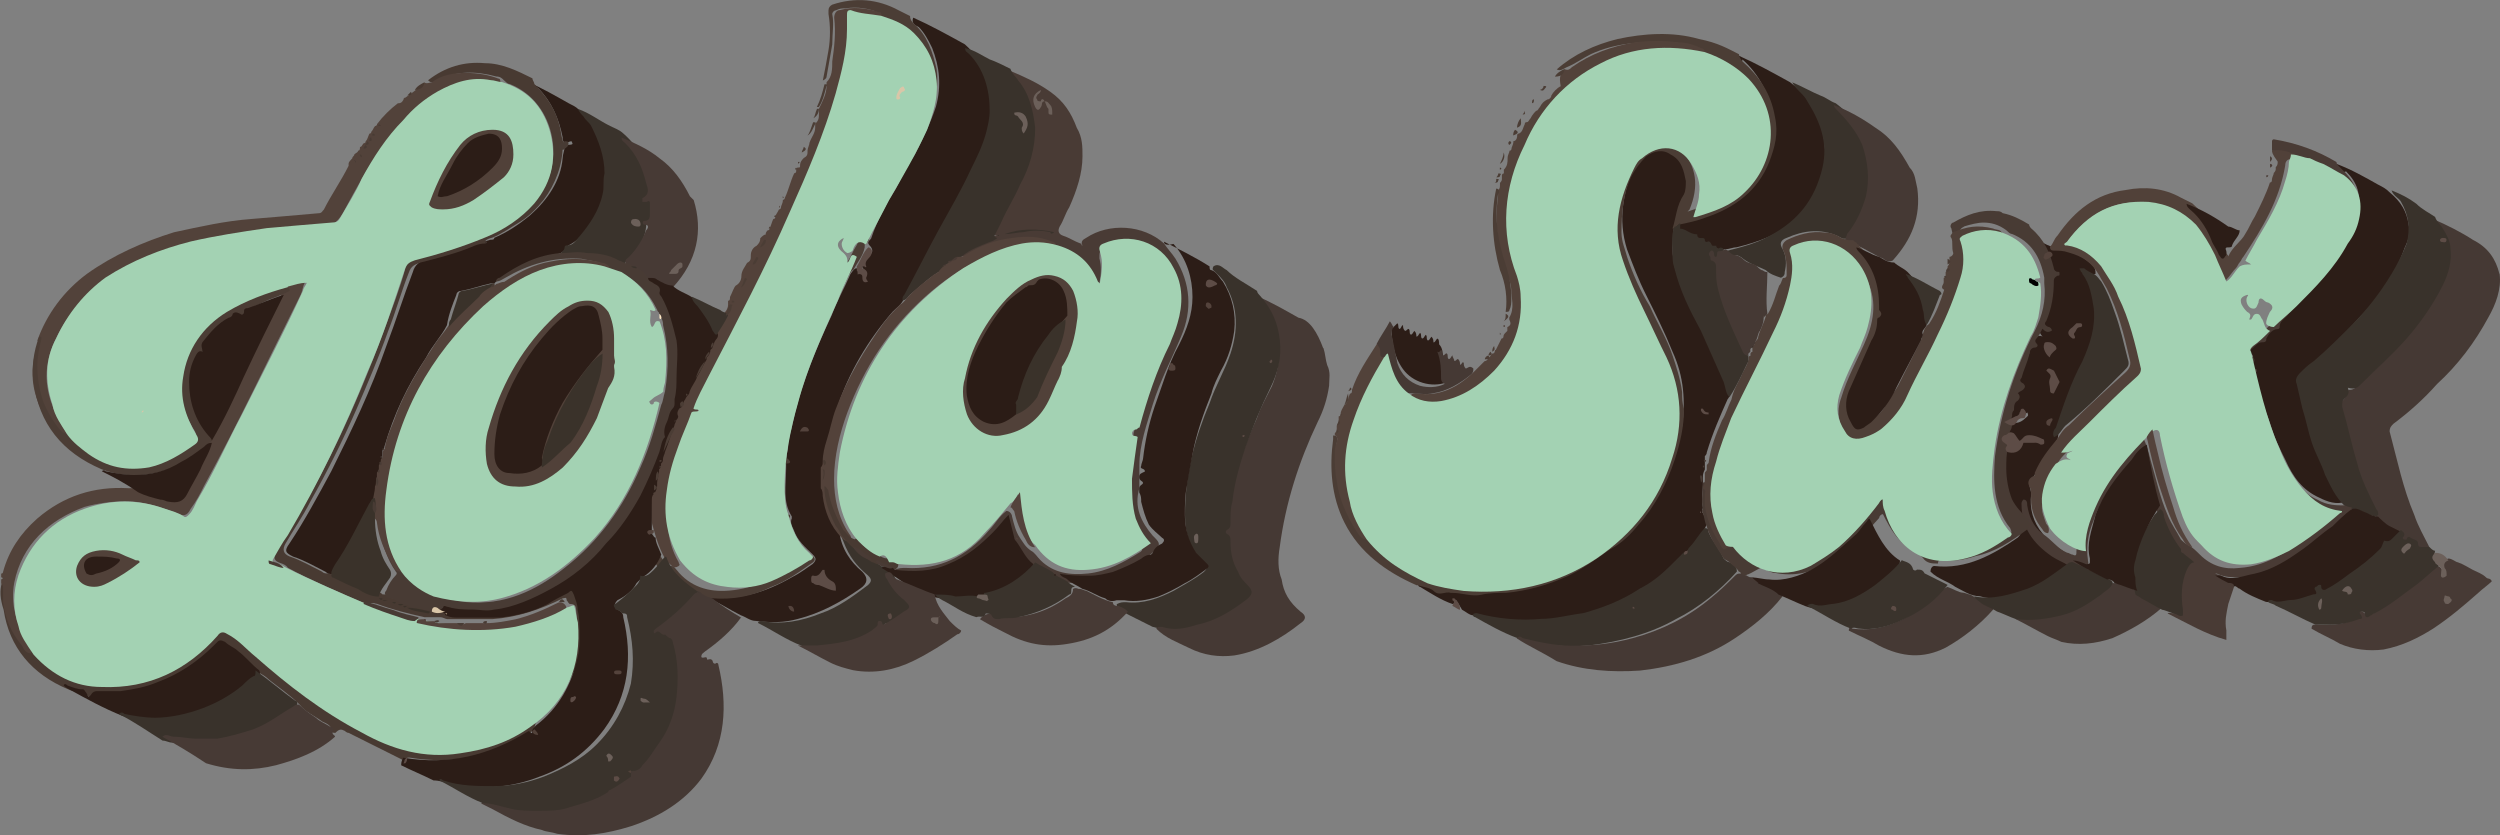 <?xml version="1.0" encoding="UTF-8"?>
<svg id="Capa_1" data-name="Capa 1" xmlns="http://www.w3.org/2000/svg" viewBox="0 0 193.42 64.6">
  <rect x="0" y="0" width="193.42" height="64.6" fill="#808080" stroke="none"/>
  <defs>
    <style>
      .cls-1 {
        fill: #010101;
      }

      .cls-2 {
        fill: #fee8c5;
      }

      .cls-3 {
        fill: #6c605a;
      }

      .cls-4 {
        fill: #dac6a8;
      }

      .cls-5 {
        fill: #a3d2b3;
      }

      .cls-6 {
        fill: #453934;
      }

      .cls-7 {
        fill: #54433c;
      }

      .cls-8 {
        fill: #2b1c16;
      }

      .cls-9 {
        fill: #4b3d35;
      }

      .cls-10 {
        fill: #483b34;
      }

      .cls-11 {
        fill: #483a32;
      }

      .cls-12 {
        fill: #2c1d17;
      }

      .cls-13 {
        fill: #3a322a;
      }

      .cls-14 {
        fill: #3a332c;
      }

      .cls-15 {
        fill: #39322b;
      }

      .cls-16 {
        fill: #493b35;
      }

      .cls-17 {
        fill: #473a35;
      }

      .cls-18 {
        fill: #5d4c46;
      }

      .cls-19 {
        fill: #53423a;
      }

      .cls-20 {
        fill: #514139;
      }

      .cls-21 {
        fill: #52423a;
      }

      .cls-22 {
        fill: #4f4038;
      }
    </style>
  </defs>
  <path class="cls-12" d="m70.69,1.38c1.32.59,2.64,1.32,3.96,2.05,1.47,1.32,2.05,2.94,2.05,4.84,0,1.03-.29,2.05-.59,3.08-.88,2.05-2.05,4.11-3.23,6.16-1.03,1.76-1.91,3.67-2.94,5.58-.15.44-.59.73-.88,1.03-1.91,2.2-3.38,4.7-4.26,7.34-.44,1.32-.73,2.5-.88,3.96,0,.15-.15.29,0,.44v1.61c0,1.17.29,2.05.73,3.08.15.15.29.29.29.59.15,1.32.88,2.35,1.76,3.08q.73.73-.15,1.32c-1.47,1.03-3.08,1.91-4.84,2.35-1.03.29-2.05.29-3.23.15-.44,0-.73-.29-1.17-.44-.88-.44-1.76-1.03-2.79-1.47,0,.15-.29,0-.29-.15.15-.15.29-.15.44,0,2.35.59,4.55-.15,6.6-1.32.59-.29,1.17-.73,1.61-1.03.29-.29.29-.44,0-.73-.59-.59-1.17-1.03-1.47-1.91-.15-.29-.29-.59-.15-.88v-.15c-.73-1.17-.44-2.35-.44-3.67,0-.59,0-1.03.15-1.61,0-.59.15-1.03.29-1.61.59-2.94,1.76-5.87,3.08-8.66.44-1.17,1.03-2.2,1.47-3.23.15-.15.15-.29.44-.44.29.29.59.44.73.88v-.59c-.15-.29-.44-.29-.15-.73.15-.15.15-.44.44-.59.29-.15.29-.44,0-.73s.15-.44.15-.59c.44-1.32,1.17-2.64,1.91-3.82.44-.88.88-1.76,1.47-2.64.59-1.17,1.17-2.35,1.61-3.67.44-1.61.29-3.08-.29-4.55-.29-.59-.59-1.17-1.03-1.61-.29-.15-.59-.29-.44-.73h0Z"/>
  <path class="cls-8" d="m40.9,6.37c1.03.44,2.05,1.03,3.08,1.61.29.15.59.29.73.44,2.2,1.76,2.79,5.58,1.61,7.78-.59,1.17-1.17,2.2-2.35,2.79-.15.15-.29.44-.59.59-.73.29-1.61.44-2.35.73-.88.44-1.76.88-2.64,1.47l-.15.15h-.29c-.73.15-1.47.44-2.35.59-.15,0-.29.15-.29.29-.29.73-.59,1.47-.73,2.35-.44.88-1.17,1.61-1.61,2.5-1.47,2.2-2.5,4.4-3.23,6.9q0,.15-.15.29v1.91c-.15.29,0,.44,0,.73,0,.44-.15.73-.15,1.03-.73,1.17-1.32,2.5-2.05,3.52-.44.73-.88,1.61-1.47,2.35-.29.15-.59,0-.73-.15-.88-.44-1.61-.88-2.5-1.17-.59-.29-.73-.44-.29-1.03,1.17-1.76,2.2-3.67,3.23-5.58,1.61-3.23,3.08-6.31,4.26-9.69.73-1.91,1.32-3.82,2.05-5.72.15-.59.59-.88,1.17-1.03,1.61-.29,3.23-1.03,4.84-1.47.15,0,.29,0,.29-.15,1.03-.44,1.91-1.03,2.79-1.76,1.32-1.17,2.35-2.64,2.5-4.4,0-.29.15-.59.15-.88,0,0,0-.15.15-.15s.59,0,.44-.15c0-.29-.29,0-.59,0-.15-.15-.15-.29-.15-.44-.29-1.47-.88-2.79-1.91-3.82-.73-.15-.88-.29-.73-.44h0Z"/>
  <path class="cls-12" d="m113.99,47.61c-.29,0-.59-.29-.88-.44-.15-.29-.29-.44-.44-.73-.15.15-.15.29-.29.29-.88-.29-1.76-.88-2.5-1.32,0,0-.15,0-.15-.15,0-.29.15-.29.15-.29.15,0,.29,0,.44.15,2.35.73,4.84.73,7.34.29s4.7-1.47,6.75-2.94c3.23-2.35,4.99-5.43,5.72-9.39.29-2.05.15-3.96-.73-5.87-.59-1.47-1.32-2.94-2.05-4.4-.59-1.17-1.03-2.35-1.47-3.52-.73-2.35-.29-4.4.59-6.6.15-.44.59-.73.88-1.03.88-.73,2.05-.59,2.64.44.59,1.03.88,1.91.29,3.08-.29.59-.44,1.32-.73,2.05-.15,1.32-.29,2.64.15,3.82.44,1.47,1.17,2.79,1.76,4.11.88,1.61,1.61,3.38,2.35,5.14,0,.29,0,.44-.15.59-.59,1.32-1.17,2.64-1.61,4.11q0,.15-.15.29v1.03c-.15.29-.15.44-.15.59v.59c0,.59-.15,1.17,0,1.76,0,.15-.15.29,0,.44.15.29.29.59.29.88-.29.73-.88,1.32-1.32,1.91-.15.15-.29.15-.29.29-1.47,1.61-3.23,2.94-5.28,3.82-2.2,1.03-4.4,1.47-6.75,1.47-1.47.15-2.94,0-4.4-.44h0Z"/>
  <path class="cls-6" d="m102.39,26.92c.15.44.15.88.29,1.32.29.59.15,1.03.15,1.61-.15,1.03-.44,1.91-.88,2.79-1.47,3.08-2.5,6.31-2.94,9.69-.15.88-.15,1.76.15,2.5.15,1.03.59,1.76,1.47,2.5.44.29.44.59,0,.88-1.47,1.17-3.23,2.2-5.14,2.5-1.17.15-2.35,0-3.52-.59-.88-.44-1.76-.73-2.5-1.47,0-.29.29-.29.44-.29,1.76.29,3.38-.29,4.99-1.17.59-.29,1.03-.73,1.61-1.03.29-.15.29-.44,0-.59-1.03-1.03-1.47-2.2-1.47-3.67,0-.15,0-.29-.15-.29-.29-.29-.29-.59,0-.73.15-.15.15-.29.15-.44.15-2.79,1.03-5.58,2.2-8.07.29-.88.73-1.61,1.17-2.5.73-1.76.73-3.52,0-5.14-.15-.44-.44-.88-.88-1.32-.15-.15-.29-.29-.15-.44,1.03.44,2.05,1.03,3.08,1.61.88.15,1.47,1.17,1.91,2.35h0Z"/>
  <path class="cls-15" d="m97.26,22.51c0,.15.15.29.29.44.88,1.03,1.32,2.05,1.47,3.38.15,1.32-.15,2.5-.73,3.67-.73,1.47-1.32,2.94-1.91,4.55-.44,1.32-.88,2.79-1.03,4.26-.15.44-.15,1.03-.15,1.61,0,.29,0,.44-.29.59q-.15.15,0,.29c.29.15.29.29.29.59,0,.88.15,1.61.59,2.35.15.44.44.73.73,1.03.44.44.44.73-.15,1.17-1.17.88-2.35,1.61-3.82,1.91-.88.29-1.76.44-2.64.15h-.29c-.15.15-.29,0-.44,0-.59-.29-1.17-.59-1.76-.88-.29-.15-.59-.29-.73-.44s-.29-.15-.29-.44c.29-.15.44-.15.73-.15,1.32.15,2.5-.29,3.67-.88.73-.44,1.61-.88,2.35-1.47.29-.29.29-.44,0-.73-1.17-1.03-1.47-2.35-1.47-3.67,0-3.08.73-5.87,1.91-8.66.44-1.32,1.17-2.5,1.61-3.82.59-1.76.59-3.52-.29-5.14-.15-.44-.44-.73-.88-1.17-.15-.15-.29-.15-.15-.44.44-.29.73.15,1.03.29.59.59,1.47,1.03,2.35,1.61h0Z"/>
  <path class="cls-12" d="m180.77,12.68c1.17.44,2.2,1.03,3.23,1.61.29.15.59.29.88.59.88.73,1.32,1.47,1.47,2.5.15.59,0,1.17-.29,1.76-.73,2.05-1.91,3.82-3.38,5.28-1.32,1.47-2.79,2.94-4.26,4.11-.44.29-.59.73-.44,1.32.59,2.35,1.17,4.55,2.2,6.75.29.73.88,1.47,1.32,2.2-.73.29-1.47,0-2.05-.29-1.32-.59-2.05-1.61-2.64-2.94-.44-.88-.88-1.76-1.17-2.79-.44-1.17-.88-2.5-1.17-3.67-.15-.44-.44-.88-.15-1.47q0-.15-.15-.29c-.29-.29-.15-.73.15-.88.73-.44,1.32-1.17,2.05-1.61.29-.29.59-.73.88-1.03,1.03-.88,1.91-1.91,2.79-3.08,1.03-1.47,1.91-2.79,2.35-4.55.29-1.17,0-2.05-.88-2.94-.29.15-.73,0-.73-.59Zm-24.51,5.28c.59.29,1.17.59,1.91.88.29.15.59.29.88.29,1.03,0,1.91.59,2.79,1.32.15.15.29.29.29.73-.29.15-.44-.15-.73-.15-.15,0,0,.15,0,.15,1.03,1.91,1.03,3.82.29,5.87-.44,1.03-1.03,2.05-1.32,3.08-.44,1.17-1.03,2.5-1.17,3.82-.44.73-.88,1.47-1.32,2.05-.29.44-.44.73-.73,1.17-.29.29,0,.73,0,1.03-.15,1.17.15,2.2.88,3.08.44.59,1.03,1.03,1.76,1.47.29.15.59.15.73.59-1.47,1.17-2.79,2.2-4.55,2.64-.88.29-1.91.44-2.79.15-.73,0-1.32-.44-1.91-.73-.59-.44-1.32-.59-1.91-1.17,0-.29.15-.44.29-.44,2.5.29,4.55-.88,6.46-2.2.29-.29.29-.44,0-.73-1.61-1.32-1.61-3.23-1.47-4.99,0-1.03.44-1.91.44-2.94,0-.15.15-.29.15-.29.59.15,1.03.15,1.47-.29.15-.15.29-.15.15-.44-.44.29-.88.73-1.47.59-.15-.29-.15-.44,0-.73.15-.15.29-.29.15-.59h0c.73-.29.15-1.03.29-1.47s.29-1.03.59-1.47c.15-.29.15-.44.44-.73.15,0,.15-.15.15-.29,0-.44.15-.73.44-1.03.15-.15.29-.29.59-.15-.29-.29-.29-.59-.15-.88.29-.88.44-1.76.59-2.64.15-.59-.15-1.03-.15-1.61-.29-1.03-.73-1.91-1.47-2.64-.44,0-.59-.15-.59-.29h0Z"/>
  <path class="cls-6" d="m193.39,21.19c.15,1.17-.29,2.35-.88,3.38-1.03,1.91-2.35,3.67-3.96,5.14-1.03,1.17-2.2,2.2-3.38,3.08-.15.15-.29.29-.29.59.59,2.2,1.03,4.4,1.91,6.46.29.88.73,1.61,1.17,2.5-.59.29-.73.29-1.17-.15-.15-.15-.29-.29-.44-.15-.44.29-.59,0-.59-.44,0,0,0-.15-.15-.29-.44-.29-1.03-.44-1.32-.73-.15-.15-.29-.29-.44-.44-.15-.59-.44-1.03-.59-1.47-1.03-2.2-1.61-4.7-2.2-7.04,0-.29,0-.44.15-.59.15-.15.29-.29.29-.59,0-.15.15-.29.29-.29.29,0,.44-.15.59-.29,1.91-1.76,3.82-3.52,5.14-5.58.73-1.03,1.32-2.05,1.61-3.23.29-1.17.29-2.5-.59-3.38-.15-.15-.44-.29-.29-.73,1.03.44,2.2,1.03,3.08,1.61,1.17.59,1.76,1.47,2.05,2.64h0Z"/>
  <path class="cls-15" d="m188.4,16.79c.15.44.44.59.59.88.29.44.59,1.03.59,1.47.15,1.03-.15,2.05-.59,2.94-.73,1.47-1.76,2.94-2.79,4.11-1.17,1.32-2.35,2.35-3.52,3.52-.29.29-.44.44-1.03.29.15.44,0,.59-.29.88-.15.15-.15.29-.15.59.44,1.47.73,2.94,1.17,4.4.29,1.17.88,2.35,1.47,3.52.15.15.15.29.15.44-.29.29-.44,0-.73,0-.44-.15-.73-.44-1.32-.44-.29,0-.44-.15-.59-.29-.73-.73-1.03-1.47-1.47-2.35-.29-.88-.73-1.61-1.03-2.5-.29-.88-.44-1.76-.73-2.64-.15-.59-.29-1.32-.44-1.91-.15-.29,0-.59.29-.88.29-.29.59-.59,1.03-.88,1.03-.88,1.91-1.76,2.94-2.79,1.17-1.17,2.2-2.5,3.08-3.96.44-.73.88-1.61,1.17-2.35.29-1.17.15-2.2-.44-3.23-.15-.29-.59-.44-.73-.88.73.29,1.32.59,1.91,1.03.44.44,1.03.73,1.47,1.03h0Z"/>
  <path class="cls-16" d="m78.18,5.49c1.03.44,2.05.88,3.08,1.61,1.03.73,1.61,1.61,2.05,2.79.44.73.44,1.47.44,2.2,0,1.32-.44,2.64-1.03,3.96-.29.44-.44,1.03-.73,1.47-.15.29-.15.59.29.73s.88.44,1.32.59c.15,0,0,.15.15.15h0c-.15-.29,0-.44.29-.59,1.76-1.17,4.4-1.03,6.02.44.29.44.59.73.88,1.17,1.17,1.91,1.32,3.96.44,6.02-.73,1.76-1.61,3.38-2.2,5.28-.44,1.47-1.03,3.08-1.03,4.7v1.76c-.44,1.47.15,2.64,1.03,3.67l.15.15c.44.44.44.59,0,1.03-1.32,1.17-2.94,1.91-4.55,2.35-.88.29-1.91.15-2.94,0h-.15q-.15,0-.29-.15c-.44-.29-.88-.59-1.32-.88-.59-.44-1.03-1.03-1.47-1.76,0-.15-.15-.15-.15-.29-.29-.44-.29-.88-.59-1.32-.44.44-.73.73-1.03,1.17-1.47,1.61-3.23,2.64-5.43,2.94-.88,0-1.61.15-2.5-.15,0-.15.15-.29.29-.44.29-.15.59-.15.88-.15,2.64.15,4.7-.88,6.46-2.94.44-.44.73-1.03,1.32-1.47.29,0,.44.29.44.44.15.59.29,1.17.59,1.61s.44.73.88,1.03c.29.15.44.44.73.73,1.03,1.03,2.35,1.17,3.67,1.03,1.47-.15,2.79-.88,3.96-1.61.29-.15.29-.29.15-.59-1.17-1.47-1.32-3.23-1.17-4.99,0-.88.15-1.76.44-2.79,0-.29.15-.59.15-.88.73-2.35,1.47-4.7,2.64-6.9.73-1.47,1.03-3.08.44-4.7-.59-1.76-1.76-2.79-3.67-2.94-.59,0-1.17.15-1.76.29-.29.15-.29.29-.29.73.15.59.15,1.17,0,1.91,0,.15,0,.44-.29.44-.15,0-.29-.15-.29-.29-.59-1.17-1.61-2.05-2.94-2.5-.44-.44-1.03-.44-1.61-.59-1.76-.15-3.52.29-5.14,1.17,0-.44-.15-.29-.59-.29-.29-.29,0-.29.15-.44.88-.44,1.76-1.03,2.79-1.17-.29,0-.29-.15-.29-.29s.15-.29.29-.44c.88-1.61,1.76-3.23,2.35-4.99.59-1.76.59-3.52-.29-5.28-.15-.44-.59-.73-.73-1.17-.15-.29-.44-.44-.29-.59h0Z"/>
  <path class="cls-11" d="m37.52,18.84c-.59,0-1.03.29-1.47.44-1.17.44-2.35.73-3.52,1.03-.44.15-.73.29-.88.73-.59,1.47-1.03,3.08-1.61,4.55-.73,2.05-1.61,4.11-2.5,6.16-1.03,2.35-2.2,4.7-3.52,7.04-.59,1.17-1.32,2.2-1.91,3.23q-.44.73.29,1.03c.88.29,1.61.73,2.5,1.17.15.15.29.15.59.15,1.17.59,2.35,1.03,3.67,1.47h.15q.15,0,.29.15h.15q.15,0,.29.15h.15q.15,0,.15.15h1.32c.59.15,1.03.29,1.61.29h1.47c3.08.29,6.02-.15,8.81-1.61q1.17-.59,1.47.73c.44,2.5.29,4.84-1.03,7.04-.59,1.17-1.47,2.05-2.5,2.94q-.15.88-.29.88c-2.94,1.91-6.02,2.64-9.54,2.05-.29,0-.29.15-.29.29l-4.4-2.2c-.15,0-.29-.15-.29-.15-.29-.15-.44-.15-.73.15-.15,0-.29,0-.29-.15,0-.44-.44-.59-.73-.73-.59-.44-1.32-.73-1.76-1.32-.73-.73-1.61-1.32-2.35-1.91-.29-.29-.59-.44-.88-.59-.73-.59-1.47-1.17-2.05-1.76q-.73-.59-1.32,0c-1.76,1.76-3.96,2.94-6.46,3.38-.59.15-1.17.15-1.91.15-.29,0-.73,0-.88.29-.15.15-.29.15-.29,0-.44-.59-1.17-.44-1.76-.73-2.79-1.17-4.55-3.23-4.99-6.16-.29-.88-.29-1.47-.15-2.05.44-.15.29.29.29.44,0,.73.15,1.61.44,2.35.29.88.73,1.76,1.61,2.35.73.44,1.32,1.17,2.05,1.47,1.61.88,3.52,1.17,5.43.73,2.64-.44,4.84-1.61,6.6-3.67.59-.59.73-.59,1.32-.15,1.32.88,2.35,2.05,3.67,3.08,2.35,1.91,4.84,3.67,7.63,4.99,3.38,1.61,6.9,1.47,10.27,0,2.35-1.03,3.96-2.79,4.84-5.28.44-1.32.44-2.79.29-4.26,0-.29-.15-.44-.44-.44-.15,0-.15-.15-.29-.29,0-.29-.15-.15-.29-.15-1.76.88-3.52,1.47-5.43,1.61h-3.52c-.15,0-.29-.15-.59-.15h-1.17c-1.32-.29-2.5-.59-3.67-1.03-.15,0-.29-.15-.59,0-.44,0-.88-.29-1.32-.44-1.61-.73-3.38-1.47-4.99-2.35-.29-.44-.88-.29-1.03-.73,0-.29,0-.44.15-.59,3.52-5.43,6.16-11.15,8.37-17.17.59-1.61,1.17-3.08,1.61-4.7.15-.59.59-.88,1.17-1.03,2.05-.44,4.11-1.03,5.87-2.05,1.47-.73,2.64-1.61,3.52-2.94,1.76-2.5.88-6.9-2.5-8.22-.15,0-.29-.15-.44-.29-.15-.15-.29-.29-.59-.29-1.61-.44-3.08-.44-4.55.29-.29.15-.44.29-.73,0,1.32-1.03,2.79-1.47,4.4-1.32,1.32,0,2.5.59,3.67,1.17,0,.15.15.29.15.44.88.88,1.61,1.91,1.91,3.08.15.44.15.88.29,1.32q.15.15,0,.29c0,1.61-.59,3.08-1.47,4.26-.59.73-1.17,1.32-1.91,1.76s-1.32.88-2.05,1.17c-.59.15-.59.29-.59.44h0Z"/>
  <path class="cls-15" d="m78.18,5.34c.15.44.44.59.59.88.88,1.03,1.17,2.35,1.32,3.67,0,1.61-.44,3.08-1.17,4.4-.44,1.03-1.03,1.91-1.47,2.94-.15.29-.29.59-.44.88-.15.15,0,.29.15.29-.29.29-.59.29-.88.44-.73.29-1.47.59-2.05,1.17-.15.15-.29.15-.44.29h-.15c-.15,0-.15.15-.29.15,0,0-.15,0-.15.15-.15,0-.29.15-.29.29-.88.44-1.61,1.17-2.5,1.91-.15.15-.29.44-.59.44,0-.15,0-.29.15-.44.88-1.61,1.76-3.38,2.64-4.99.88-1.61,1.76-3.08,2.5-4.7.44-.88.88-1.76,1.17-2.79.15-.59.29-1.17.29-1.76,0-1.61-.44-3.23-1.61-4.4-.15-.15-.29-.15-.29-.44.73.15,1.32.59,1.91.88.44.15,1.03.44,1.61.73h0Z"/>
  <path class="cls-12" d="m134.53,4.31c1.32.59,2.64,1.32,3.96,2.05,1.17.88,1.91,1.91,2.35,3.23.88,2.79.15,5.28-1.91,7.34-1.17,1.17-2.79,1.76-4.55,2.2-.29,0-.59.15-.88.15-.15,0-.29.15-.59,0-.15-.15-.44-.15-.59-.29v-.15h-.15c-.29,0-.59-.15-.88-.29-.59-.29-1.03-.59-1.61-.88-.29-.15-.29-.29-.15-.59.73-.29,1.47-.44,2.2-.73,1.61-.59,3.08-1.47,4.11-2.94,1.91-2.79,1.61-6.46-1.03-8.81,0,.29-.29.15-.29-.29h0Z"/>
  <path class="cls-16" d="m181.35,39.1c.15,0,.29.15.59.15,0,.59-.59.88-.88,1.17-.88.73-1.76,1.47-2.79,2.2-1.47,1.03-3.08,1.91-4.99,2.05-.59,0-1.17,0-1.76-.29h-.29.15c.44.15.88.29,1.17.59.15.15.29.15.29.44-.15.44-.29.88-.44,1.32-.15.73-.29,1.32-.15,2.05v.73c-1.61-.44-3.08-1.32-4.55-2.05h0c.15-.15.59.15.59-.15.15-.29,0-.44,0-.73,0-1.03.15-2.05.73-2.94.29-.44-.29-.44-.44-.73l-.15-.15c-.73-1.03-1.17-2.2-1.61-3.38-.44-1.47-.88-2.94-1.17-4.4-.29.29-.44.44-.73.73-1.17,1.32-2.35,2.79-2.94,4.55-.44,1.03-.59,2.05-.44,3.08.15.73-.15.88-.88.73-.15,0-.29-.15-.59-.29-.44-.29-.88-.44-1.32-.73-1.47-1.03-2.35-2.2-2.35-4.11,0,0,0-.15.15-.29.29,0,.29.29.29.44.15.88.44,1.61,1.17,2.2.73.44,1.17,1.17,1.91,1.47.15,0,.29.15.44.15.29.15.29,0,.29-.29.29-3.23,2.05-5.58,4.11-7.93.29-.29.44-.73,1.03-.88.29.59.44,1.17.59,1.76.44,1.47.73,2.94,1.32,4.26.29.73.73,1.32,1.03,1.91.15.15.29.29.59.44.29.15.59.44.88.73.88.88,1.91,1.17,3.08,1.03,2.05-.15,3.52-1.17,5.14-2.35.59-.44,1.17-.88,1.76-1.47v-.15c-2.05-.59-3.23-2.05-4.11-3.82-1.03-2.2-1.76-4.4-2.35-6.75-.15-.59-.29-1.17-.44-1.61-.15-.29,0-.59.29-.88.44-.29.73-.73,1.17-1.03.15-.15.29-.29.44-.29,1.32-1.32,2.64-2.5,3.82-3.96,1.03-1.17,1.91-2.5,2.5-3.96.73-1.76.29-2.94-1.17-3.96-.59-.44-1.32-.73-2.05-1.17-.73-.59-1.61-.73-2.5-.88v-.73s0-.15.15-.15c1.76.29,3.38.88,4.84,1.76,0,.15.15.29.15.29.15.15.29.29.44.44,1.03,1.03,1.32,2.2.88,3.52-.29,1.03-.73,1.91-1.32,2.79-.73,1.17-1.61,2.35-2.64,3.38-.44.44-.88.88-1.32,1.47-.29.29-.59.44-.59.88,0,.15-.15.15-.15.15-.44,0-.73.44-.88.73,0,.15,0,.29-.29.29s-.44.15-.59.29l-.15.15q-.44.29,0,.73c.15.15.15.29,0,.44s-.15.44.15.44q.15,0,.15.15t-.15.15c-.15,0-.15.15-.15.29.29,1.17.59,2.35,1.03,3.38.15.44.29.73.44,1.17.44,1.32,1.03,2.5,1.76,3.52.44.59,1.03,1.17,1.76,1.47.73.44,1.47.44,2.05.44h0Z"/>
  <path class="cls-9" d="m134.53,4.17c0,.15.15.44.29.59,1.32,1.17,2.2,2.5,2.5,4.26.29,1.32,0,2.35-.44,3.52-.88,2.2-2.64,3.52-4.84,4.26-.73.29-1.47.44-2.2.59-.15.15-.15.29-.44.29.29-.88.29-1.76.88-2.64.15-.29.15-.73.15-1.03-.15-.73-.29-1.61-1.17-2.05-.59-.44-1.32-.29-1.91.15-.44.44-.88,1.03-1.17,1.61-.59,1.32-.73,2.79-.73,4.26,0,.73.29,1.32.44,1.91.44,1.32,1.03,2.64,1.76,3.82.59,1.32,1.32,2.5,1.76,3.82.29.88.59,1.76.73,2.79,0,.44,0,.88.15,1.32,0,1.32-.29,2.64-.73,3.96-.59,1.76-1.47,3.52-2.79,4.99-.59.73-1.32,1.47-2.2,1.91-1.03.73-2.05,1.47-3.23,2.05-1.61.73-3.23,1.17-4.84,1.32-.59,0-1.32,0-1.91.15-.73.15-1.47-.15-2.2-.15h-.15c-.44-.15-.88.29-1.32-.15-.29-.29-.88-.29-1.17-.44h-.15c-2.35-1.03-4.4-2.5-5.58-4.84-1.03-2.05-1.17-4.26-.88-6.46v-.29c.44,0,.29.29.29.59-.15.73-.15,1.61,0,2.35.15,1.47.59,2.94,1.47,4.11.15.29.44.59.73.73s.59.44.88.73c1.61,1.61,3.67,2.5,5.87,2.79,3.52.44,6.75,0,9.83-1.76,3.82-2.2,6.31-5.28,7.04-9.69.44-2.5-.15-4.84-1.17-7.04-.73-1.76-1.76-3.38-2.5-5.14-.44-1.17-.88-2.2-1.03-3.38-.15-2.05.29-3.96,1.32-5.72.44-.88,1.32-1.32,2.35-1.47.73,0,1.32.15,1.76.73,1.32,1.32,1.47,2.94.73,4.7l-.15.15h0c.88-.29,1.76-.59,2.64-1.03,1.91-1.17,2.94-2.94,3.08-4.99.15-1.47-.44-2.79-1.47-3.96-.88-1.03-1.91-1.76-3.08-2.2-.15,0-.29-.15-.44-.29-.59-.59-1.32-.59-2.05-.59-2.05-.15-4.26,0-6.16.88-.59.29-1.17.73-1.91,1.03-.29.15-.44.29-.73.15,1.32-1.17,2.94-1.91,4.7-2.35,2.05-.44,4.26-.59,6.31,0,1.47.29,2.2.73,3.08,1.17h0Z"/>
  <path class="cls-15" d="m130.57,42.62c0-.15.15-.29.15-.29.44-.44.73-1.03,1.17-1.47.29,0,.29.15.29.29.29.73.88,1.32,1.17,2.05.15.15.29.29.44.29.29.15.59.29.59.73-1.32,1.47-2.94,2.79-4.7,3.67-2.05,1.17-4.4,1.76-6.75,2.05-1.91.15-3.82,0-5.58-.59-1.17-.44-2.2-1.03-3.23-1.61,0,0-.15,0-.15-.15s.15-.15.29-.15c1.61.44,3.38.59,4.99.44,1.03,0,2.05-.29,3.23-.44,1.61-.44,3.08-1.03,4.4-1.91.88-.44,1.61-1.03,2.35-1.76.29-.29.73-.73,1.03-1.03,0,0,.15,0,.29-.15h0Z"/>
  <path class="cls-20" d="m175.78,11.65c1.03-.15,1.76.29,2.64.73-.29.29-.59,0-1.03,0-.29-.15-.59,0-.59.44-.44,2.64-1.76,4.84-3.23,7.04-.15.15-.15.29-.29.44s-.15.29-.29.44c-.29.29-.44.59-.73.88-.29.44-.59.44-.73-.15-.29-.88-.73-1.61-1.03-2.5-.88-1.76-2.2-2.94-4.11-3.23-1.76-.29-3.38.15-4.7,1.17-.59.44-1.17,1.03-1.61,1.61-.15.15-.15.29.15.44,2.05.59,3.08,2.2,3.96,3.96.73,1.76,1.17,3.52,1.61,5.28.15.44,0,.88-.29,1.17-1.47,1.32-2.79,2.79-4.26,4.11-.44.44-.88.88-1.32,1.47-.44.44-.73.73-.88,1.32-.59.88-.88,1.76-1.03,2.64-.15.59.15,1.17.29,1.61.15.15.29.44.15.73q-.29,0-.44-.29c-.59-.73-.88-1.47-.88-2.35v-.29c0-.29,0-.44-.15-.73s0-.59.29-.73c.15,0,.15-.15.15-.29.44-1.03,1.03-1.76,1.76-2.64.29-.44.44-.73.88-1.03,1.47-1.47,2.94-2.79,4.4-4.11.29-.29.44-.59.29-1.03-.44-1.91-.88-3.67-1.76-5.43-.15-.29-.44-.73-.59-1.03-.59-1.03-1.32-1.47-2.35-1.76-.44-.15-.73-.15-1.17-.15q-.29,0-.29-.29c.29-.29.29-.59.59-.88,1.32-1.91,2.94-3.23,5.28-3.52,1.47-.29,2.94-.15,4.26.59l.88.44c1.17,1.03,2.05,2.35,2.64,3.82,0,.15.15.15.15.29.29-.73,1.03-1.17,1.32-1.76.29-.44.44-.88.73-1.32.44-.88.88-1.76,1.17-2.64.15,0,.15-.15.15-.15,0-.29.15-.44.15-.59q.15-.15.15-.29v-.15c.15-.15.15-.29.15-.44-.44-.59-.44-.73-.44-.88h0Z"/>
  <path class="cls-6" d="m117.36,49.37c.15-.15.29-.15.44,0,1.17.29,2.5.59,3.82.59,1.61,0,3.08-.15,4.7-.59,2.2-.59,4.26-1.61,6.02-3.08.73-.59,1.32-1.17,1.91-1.76q.15-.15.29-.15h.29c.15,0,.15.15.29.15l.29.15h.15c.15,0,.29.15.29.15.59.29,1.17.59,1.61.88.15.15.29.15.44.44-1.03,1.32-2.35,2.35-3.67,3.23-2.2,1.47-4.7,2.2-7.34,2.5-2.2.15-4.4,0-6.46-.73-1.17-.73-2.2-1.17-3.08-1.76h0Z"/>
  <path class="cls-21" d="m32.83,6.37c.15.15.44,0,.59,0,.73-.59,1.76-.73,2.64-.73s1.76.15,2.5.44c.15,0,.15.15.15.29-.29.29-.59.15-1.03,0-1.32-.15-2.5,0-3.67.73-1.61,1.03-2.94,2.35-4.11,3.82-1.32,1.76-2.35,3.67-3.38,5.58-.44.73-.88,1.03-1.61,1.03-3.52.29-7.04.59-10.42,1.47-2.2.59-4.26,1.32-6.16,2.64-1.91,1.32-3.38,2.94-4.26,5.14-.88,2.2-.44,4.11.73,6.16.15.29.44.44.29.88-.29.15-.59-.15-.73-.29-1.61-2.05-2.35-4.26-1.47-6.75,0-.15.15-.29,0-.44.73-2.05,2.05-3.82,3.82-5.14,2.05-1.47,4.4-2.5,6.75-3.23,2.05-.44,3.96-.88,6.02-1.03,1.76-.15,3.52-.29,5.14-.44.29,0,.29-.15.44-.29.59-1.17,1.32-2.2,1.91-3.38v-.15c0-.15.15-.29.29-.44h0c0-.15.15-.15.15-.29.15-.15.29-.15.29-.29h0c.15,0,.15-.15.15-.29h0c.15,0,.15-.15.29-.29h0q.15,0,.15-.15c.15-.15.15-.29.29-.59.15,0,.15-.15.15-.15.15-.15.15-.29.29-.44,0,0,.15,0,.15-.15.44-.59,1.03-1.17,1.61-1.61.15,0,.29,0,.44-.29,0-.15.15-.15.15-.15,1.03-.73,1.17-.88,1.47-1.17h0Z"/>
  <path class="cls-15" d="m133.51,19.43c1.17-.29,2.35-.59,3.38-1.17,2.2-1.17,3.52-2.79,4.11-5.28.44-1.91-.15-3.52-1.17-5.14-.29-.59-.88-.88-1.17-1.47.73.29,1.47.73,2.2,1.03.44.15.73.44,1.17.59.59.44,1.03.88,1.47,1.47,2.2,2.79,1.76,6.31-.59,8.95-.29.15-.44,0-.73-.15-1.32-.59-2.64-.44-3.96.15-.44.15-.59.44-.29.88.29.59.29,1.17.15,1.76,0,.15,0,.29-.29.44-.44-.15-.88-.29-1.17-.59-.59-.29-1.17-.44-1.76-.88-.15-.15-.44-.29-.59-.29-.44.15-.73,0-.73-.29h0Z"/>
  <path class="cls-19" d="m59.24,18.11c0-.15.15-.29.15-.29q.15,0,.15-.15c.15-.29.15-.44.29-.73q.15,0,.15-.15c0-.15.15-.29.29-.59.15,0,.15-.15.15-.15,0-.15.15-.29.15-.59.15,0,.15-.15.15-.15.29-.59.44-1.32.73-1.91.15,0,.15-.15.15-.15,0-.15,0-.29.15-.29s.15,0,.15-.15c0-.29.15-.44.29-.59.29-.15.29-.29.29-.59,0-.15.15-.44.15-.59.15-.44.44-.73.44-1.17v-.29c.29-.29.29-.44.29-.88v-.29c.29-.59.59-1.17.59-1.76v-.29c.44-.44.44-1.03.44-1.61.15-1.03.29-2.2.15-3.38,0-.29.15-.59.44-.59,1.03-.29,2.05-.15,3.08.15.15,0,.29.15.29.44-.15.29-.29.15-.59.15-.59,0-1.17-.15-1.76,0-.29,0-.44.15-.44.44.15,2.05-.29,3.96-.88,6.02-1.17,3.82-2.64,7.49-4.4,11.15-1.61,3.23-3.23,6.46-4.84,9.69-.59,1.03-1.17,2.2-1.61,3.38,0,.15-.15.29-.15.44-.73,1.61-1.32,3.23-1.76,4.99-.44,2.05-.44,4.11.59,5.87,0,.15.15.15,0,.29-.44.29-.59-.15-.88-.29-.59-.88-.88-1.91-1.17-2.94-.15-.73,0-1.32-.15-2.05v-.29c.15-.15.15-.29.15-.59v-.29c.15-.29.15-.44.29-.73v-.15c0-.15.15-.15.15-.29v-.15c0-.15.15-.15,0-.29,0-.15,0-.29.15-.44.44-.59.59-1.32.73-1.91,0-.15,0-.29.15-.44,0-.15.15-.15.15-.29-.15-.29-.15-.73.29-.88.15-.15.29-.15.29-.44,0-.15,0-.29.15-.44s.15-.15.15-.29c.15-.44.29-.73.59-1.17s.59-.88.73-1.32v-.15c.15-.15.29-.29.29-.73q0-.15.15-.29c.15-.15.29-.15.29-.44s.15-.29.15-.59c.29-.44.44-1.03.73-1.47.15-.29.44-.44.44-.88v-.29c.15,0,.15-.15.15-.29.15-.29.29-.73.44-.88.29-.15.44-.44.44-.73,0-.44.29-.73.44-1.03.29-.15.29-.29.29-.59s.15-.59.44-.73c.15-.15.29-.29.29-.59.15-.15.29-.29.44-.29h0Z"/>
  <path class="cls-21" d="m2.44,50.55c-.44,0-.59-.29-.73-.59-.88-1.03-1.32-2.2-1.47-3.38v-1.03c0-.15,0-.29-.15-.44v-.29c.15,0,.15-.15,0-.15v-.29c.15,0,.15-.15.15-.15.44-1.61,1.32-2.94,2.64-4.11,2.05-1.76,4.4-2.5,7.04-2.35h.59c.29-.15.44,0,.73,0,.59.29,1.32.44,1.91.59.44.15.73,0,1.03-.44.59-1.32,1.47-2.5,2.05-3.96v-.15c1.61-2.94,2.94-5.87,4.4-8.81.44-.88.73-1.61,1.32-2.5.15-.15.29-.29.29-.59.29-.29.59-.29,1.03-.44.29,0,.44.15.29.44s-.15.59-.29.88c-2.5,4.99-4.84,9.98-7.49,14.82-.29.59-.59,1.17-1.03,1.76-.29.59-.59.59-1.17.29-1.17-.44-2.5-.88-3.82-.88-1.03,0-2.2.15-3.23.44-2.79,1.03-4.84,2.94-5.43,5.87-.29,1.61.15,3.08.88,4.4.29.44.44.59.44,1.03h0Z"/>
  <path class="cls-14" d="m43.39,19.73c0-.29.29-.29.29-.59,0,0,0-.15.15-.15.59,0,.73-.44,1.03-.73.73-.88,1.47-1.91,1.76-3.23.15-.59,0-1.03.15-1.61,0-1.32-.44-2.5-1.03-3.67-.15-.29-.44-.44-.59-.73-.15-.15-.29-.29-.44-.59.88.29,1.61.88,2.5,1.32.29.15.73.29,1.03.59,1.17,1.03,1.91,2.35,2.2,3.96v.15c.29.29-.44.44-.15.88.29.29.15.59.15,1.03,0,.29,0,.59-.29.73,0,0-.15,0-.15.15,0,1.47-.88,2.2-1.76,3.23-.29,0-.44,0-.59-.15-1.17-.59-2.35-.59-3.67-.44-.15-.15-.29,0-.59-.15h0Z"/>
  <path class="cls-17" d="m48.38,20.31c0-.29.15-.29.29-.44.59-.59,1.03-1.32,1.32-2.05.15-.15.29-.44-.15-.44-.15,0-.15-.29,0-.29.44,0,.44-.29.44-.59v-.88c-.15-.15-.15,0-.29,0h-.29v-.29c.59-.29.44-.73.29-1.17-.29-1.17-.73-2.2-1.61-3.08-.15-.15-.29-.15-.29-.44,1.03.44,2.05.88,2.94,1.61,1.03.73,1.76,1.76,2.35,2.94l.29.29c.73,2.35.29,4.7-1.61,6.75,0,0-.15.15-.29.15-.44.15-.73-.15-1.03-.29-.29-.15-.44-.29-.73-.29h-.29c-.29-.29-.44-.44-.73-.59-.15,0-.15-.15-.29-.15h-.15l-.15-.15c.15-.44,0-.44,0-.59h0Z"/>
  <path class="cls-6" d="m142.75,18.55c0-.15.15-.29.15-.44.73-.88,1.17-1.91,1.47-2.94.29-1.32.15-2.64-.29-3.96-.44-1.03-1.17-1.91-2.05-2.79,0,0-.15-.15-.15-.29,1.17.44,2.2,1.03,3.23,1.76,1.17.73,1.91,1.76,2.64,3.08.44.44.44,1.03.59,1.61.29,2.2-.44,3.96-1.91,5.58-.29.15-.59,0-.73-.15-.73-.29-1.32-.73-2.05-1.03h-.15s-.15,0-.15-.15h-.15s-.15,0-.15-.15h-.15s-.15,0-.15-.15q.15.15,0,0h0Z"/>
  <path class="cls-12" d="m4.94,53.04c0-.15.15-.15.29,0,.44.15.73.29,1.17.29.15,0,.15.15.29.29.15.29.15.44.44,0,.15-.15.29-.15.44-.15h1.76c1.03-.15,1.91-.29,2.94-.73,1.61-.59,3.08-1.61,4.26-2.79q.15-.15.29-.29c.15-.15.29-.15.59,0,.29.29.73.44,1.03.73.59.44,1.03,1.03,1.61,1.47.15.29,0,.44-.15.59-2.5,2.2-5.43,3.23-8.81,3.23-.59,0-1.03-.15-1.61-.29-1.47-.59-2.79-1.32-4.11-2.05q-.29-.15-.44-.29h0Z"/>
  <path class="cls-9" d="m68.2,1.23c0-.15,0-.29-.29-.29-.73-.29-1.61-.44-2.5-.29-.29,0-.44,0-.73.15-.15,0-.29.15-.29.29.15.73,0,1.47,0,2.35-.15.88-.29,1.61-.44,2.5q0,.15-.29.29c.15-.73.29-1.47.44-2.35s.15-1.91,0-2.79v-.29q0-.29.29-.44c1.76-.59,3.52-.44,5.14.44l.88.44c0,.29.15.44.29.59,1.03.88,1.47,2.2,1.76,3.52.15,1.03,0,2.05-.29,3.08-.15.73-.44,1.47-.88,2.05-.15.29-.29.59-.29.88.15.44-.44.15-.44.59-.44.73-.73,1.47-1.17,2.2-.59.88-1.03,1.91-1.61,2.94-.15.29-.29.44-.29.73q0,.15-.15.29s-.15,0-.15.15c.15.44-.15.44-.29.73v.15c-.15.73-.59,1.17-.88,1.76-.15,0-.15.15-.29.29-.88,1.76-1.76,3.52-2.5,5.43-1.03,2.2-1.76,4.55-2.2,6.9-.15.59-.15,1.03-.29,1.61,0,.29.15.29.29.44.15.15.15.29-.15.29-.15,0-.15.15-.15.29-.15,1.03,0,2.05,0,3.23,0,.29,0,.44.29.44.15,0,.15.15,0,.29-.15.15-.15.44,0,.59.29.88,1.03,1.61,1.61,2.2.15,0,.15.15.29.15.15.15.15.29,0,.44-1.03.73-2.05,1.47-3.23,1.91-1.47.73-2.94,1.03-4.7.88-.44,0-.73-.15-1.32-.29h-.44c-1.17-.73-2.2-1.61-2.79-2.94-.29-.59-.44-1.17-.59-1.76v-.29c0-.73-.15-1.47-.15-2.05,0-.29,0-.44.29-.59.15.15.15.29.15.59,0,1.03.15,2.05.44,3.08.15.44.44.88.73,1.32.15.15.29.44.59.44s.29.15.44.29c1.03,1.32,2.5,1.76,4.11,1.61,1.91-.15,3.52-1.03,5.14-1.91.29-.15.29-.29,0-.59-1.47-1.47-1.76-3.38-1.76-5.28,0-2.5.59-4.99,1.32-7.34,1.03-3.08,2.35-5.87,3.67-8.81.29-.44.44-1.03.73-1.47s.44-.88.73-1.32c1.17-2.64,2.64-4.99,3.96-7.49.59-1.17,1.17-2.2,1.47-3.52.44-2.2-.44-4.55-2.35-5.72-.15-.59-.73-.59-1.17-1.03h0Z"/>
  <path class="cls-21" d="m121.03,5.34c.29.15.44,0,.59-.15,1.47-1.03,3.08-1.61,4.84-1.91,1.17-.15,2.35-.15,3.38,0,.59,0,1.17.15,1.76.44.15,0,.29.15.29.29-.29.29-.44.15-.73,0-3.23-.59-6.16,0-8.81,1.91-3.23,2.35-4.99,5.72-5.58,9.69-.29,1.91,0,3.67.59,5.43,1.03,2.94.15,5.58-1.76,7.93-1.03,1.17-2.2,1.91-3.67,2.2-.73.15-1.61.15-2.35-.15-.15-.15-.44-.15-.44-.44.15-.15.29-.15.44-.15,1.76.29,3.23-.44,4.55-1.76.29-.29.44-.44.73-.73.15,0,.29-.15.29-.29h0c.15,0,.15-.15.29-.29h0c.29,0,.15-.29.29-.29.15-.29.29-.59.44-.88.15,0,.15-.15.15-.15q0-.15.15-.29l.15-.15v-.29c.29-.15.29-.29.15-.59v-.15c.44-.73.15-1.47.15-2.2,0-.29-.15-.73-.29-1.03-.73-1.91-1.03-3.96-.73-6.16v-.44c.15-.15.15-.29.15-.44v-.15q.15-.15.15-.29v-.29s0-.15.15-.15v-.29c.29-.29.29-.59.29-.88s.15-.44.15-.59c.15,0,.15-.15.15-.15,0-.15.15-.29.15-.59.15,0,.29-.15.29-.44q0-.15.15-.15c.29-.15.29-.44.44-.73q0-.15.15-.15c.15,0,.15-.15.29-.29.15-.29.29-.44.44-.59.15,0,.15-.15.29-.29.15-.29.29-.44.59-.59.15,0,.29-.15.29-.29.15-.29.44-.59.73-.73-.15-.73,0-1.03.29-1.32h0Z"/>
  <path class="cls-10" d="m135.12,44.53c-.15,0-.29,0-.44-.15,0-.15-.15-.15-.15-.15h0c-.15-.29-.44-.44-.73-.73-.15-.15-.29-.15-.44-.29-.44-.73-1.03-1.47-1.32-2.5-.15-.29-.15-.59-.29-1.03,0,0-.15-.15,0-.29-.15-.73,0-1.32,0-2.05.44-.15.29.29.29.44,0,.73.15,1.47.44,2.2.15.59.44,1.03.88,1.47.15.15.15.29.44.29.59.29.88.88,1.32,1.17,1.32,1.03,2.94,1.32,4.55.73,1.47-.59,2.64-1.47,3.67-2.64.73-.73,1.47-1.61,2.05-2.35.15-.15.29-.29.44-.29s.29.29.29.44c.29,1.32.73,2.5,1.76,3.38,1.17.88,2.35,1.03,3.82.88,1.32-.15,2.5-.88,3.67-1.61.29-.15.29-.29.15-.59-1.32-1.61-1.32-3.67-1.17-5.58.44-3.38,1.47-6.6,3.08-9.69.59-1.17.88-2.35.73-3.67v-.44c-.29-1.61-1.03-2.79-2.5-3.38-.15,0-.29-.15-.44-.29-.59-.44-1.17-.59-1.76-.59-.44,0-1.03.15-1.47.29-.29.15-.44.29-.29.59.15.29.15.59.15.88s0,.44-.44.29c-.29-.59-.29-1.03-.44-1.61-.15-.15,0-.44.15-.44,1.03-.59,2.05-1.03,3.38-.88.15,0,.29,0,.44.15.73.15,1.32.44,2.05.88,0,.15.15.29.15.29,1.03.88,1.47,1.91,1.76,3.08,0,.15.15.29.29.29s.15,0,.15.15,0,.15-.15.15c-.29.15-.29.29-.29.44,0,1.03-.15,2.05-.59,3.08-.15.15-.15.29.15.44.15,0,.29.15.29.29-.29.15-.44.15-.73-.15-.15.29-.29.59-.44.73-.15.15-.15.29,0,.44s0,.29-.15.29c-.29,0-.44.29-.44.59-.15.59-.44,1.17-.59,1.76-.15.15-.15.29.15.44.15.15.15.29,0,.44s-.29.15-.44.29q.29.29,0,.59c-.29.15-.29.44-.29.73-.15.15-.15.29-.15.44-.15.44.15.73-.15,1.17-.15.29-.15.73-.15,1.17-.15.59-.15,1.17-.15,1.76,0,.73.15,1.61.44,2.35.29.59.73,1.03,1.17,1.47.29.29.29.59,0,.88-1.17.88-2.5,1.76-3.96,2.05-.88.29-1.76.44-2.64.29-.15,0-.29,0-.29.29-.44,0-.88,0-1.17-.44-.15-.15-.29-.29-.59-.44-1.32-.73-1.91-1.76-2.5-2.94-.15,0-.29.15-.29.29-1.17,1.32-2.5,2.64-4.11,3.52-1.17.73-2.5,1.03-3.96.73-.29,0-.44-.15-.73-.29-.15,0-.15-.15-.29-.15h0q-1.03.59-1.17.59h0Z"/>
  <path class="cls-15" d="m9.2,55.24c.15-.15.29-.15.44,0,.73.15,1.61.29,2.35.29,1.17,0,2.5-.29,3.67-.73s2.2-1.03,3.08-1.76c.29-.29.59-.59.88-.73.15,0,.15-.15.15-.44,1.03.73,2.05,1.61,3.08,2.35.15,0,.15.15.15.29-2.79,2.35-6.02,3.52-9.69,2.94-.29,0-.44-.15-.73-.15-1.17-.73-2.2-1.47-3.38-2.05h0Z"/>
  <path class="cls-17" d="m12.57,57c.29-.29.59,0,.88,0,.59,0,1.17.15,1.76.15h1.61c.88-.15,1.91-.44,2.79-.73,1.17-.44,2.05-1.17,3.08-1.76q.15-.15.44-.15c.44.44.88.73,1.32,1.03.29.29.73.44,1.17.73.15,0,.15.15.15.29-.15.29.15.29.15.44-1.32,1.17-2.94,1.76-4.55,2.2-1.76.44-3.52.44-5.43-.15-1.32-.88-2.35-1.47-3.38-2.05h0Z"/>
  <path class="cls-9" d="m22.26,22.22c.29.29.15.29-.15.44-.59.29-1.17.44-1.76.73-.44.29-1.03.29-1.32.88,0,.15-.15.15-.29.15-.44-.15-.73.15-1.03.29-.59.44-1.17,1.03-1.61,1.47-.29.29-.15.88-.44,1.03-.44.29-.44.59-.59.88-.59,1.76-.15,3.38.88,4.99.15.29.59.44.44,1.03h0c-1.17,1.03-2.35,1.91-3.82,2.35s-3.08.44-4.7-.15c-3.08-1.32-4.84-3.52-5.28-6.75-.15-1.17,0-2.35.44-3.52.29,0,.15.15.15.29-.15.59-.29,1.32-.29,1.91,0,1.03.15,1.91.44,2.79.29.73.73,1.47,1.17,2.05.15.15.29.44.59.44s.44.29.59.29c2.64,2.64,6.46,2.79,9.25.29.29-.29.29-.44.15-.73-.73-1.17-1.17-2.35-1.17-3.67,0-2.2,1.03-4.11,2.64-5.43,1.47-1.17,3.23-1.76,4.99-2.35.44.29.59.15.73.29h0Z"/>
  <path class="cls-21" d="m105.77,41.74c-.44,0-.59-.29-.88-.73-.73-1.17-1.32-2.5-1.47-3.82-.15-.73-.15-1.32-.15-2.05,0-.29,0-.59.15-.88,0-.15.15-.44-.15-.59v-.15q.15-.15.15-.29v-.29c.15-.15.15-.29.15-.44v-.29c.15,0,.15-.15.15-.15,0-.29.15-.44.29-.73.29-.15.29-.59.44-.88h0c.15,0,.15-.15.15-.29.44-1.32,1.17-2.35,1.91-3.52.59.15.44.59.59,1.03.15.29,0,.44-.15.73-.73,1.32-1.47,2.79-2.05,4.4-.29,1.03-.59,2.05-.59,2.94-.15,1.91.29,3.67,1.17,5.28.15.15.29.44.29.73h0Z"/>
  <path class="cls-12" d="m107.82,25.3q.15-.15.29-.29c.15.15,0,.29.15.44.15,0,.15-.29.29-.29,0,.15,0,.29.15.44.15,0,.15-.15.29-.15.15.15,0,.29.15.44.15,0,.15-.15.29-.29.15.15.15.29.15.44.15,0,.15-.15.29-.29.15.15,0,.29.15.44.15,0,.15-.15.29-.29.15.15,0,.29.15.44.15,0,.15-.15.29-.29.15.15.15.29.15.44.15,0,.15-.15.29-.29.15,0,.15.29.15.44.29.29.29.73.29,1.03.15.44.15,1.03.44,1.47.15.29,0,.29-.15.44-1.17.44-2.64,0-3.38-1.03s-.88-2.2-.88-3.23c-.15.29-.15.15.15,0h0ZM7.88,36.46q.15-.15.29,0c.73.15,1.47.29,2.2.29,1.32,0,2.5-.29,3.67-1.03.59-.29,1.17-.73,1.76-1.17.15-.15.29-.29.59-.29-.15.73-.59,1.32-.88,2.05-.29.59-.73,1.32-1.03,1.91s-.73.73-1.47.59c-.15,0-.29-.15-.59-.15-.59-.15-1.17-.29-1.76-.59-1.03-.73-1.91-1.17-2.79-1.61h0Z"/>
  <path class="cls-6" d="m107.82,25.3c-.15.15-.15.44-.15.59.15.73.29,1.47.44,2.2.29.88.88,1.47,1.76,1.76.59.15,1.32.15,1.91-.15-.29-.15-.29-.29-.29-.59,0-.44,0-1.17-.29-1.91.15.15.29-.15.29-.15.15.15,0,.29.15.44.15,0,.15-.15.29-.15.15.15,0,.29.15.44.15,0,.15-.15.29-.29,0,.15.15.29.15.44.15,0,.15-.15.29-.15.15.15.15.29.15.44.15,0,.15-.29.29-.15,0,.15,0,.29.15.44.15,0,.29-.29.59,0,0,.15,0,.29-.15.44-.88.73-1.91,1.32-2.94,1.47-.59.15-1.17,0-1.91,0-.29.15-.44-.15-.59-.29-.59-.59-.88-1.32-1.03-2.05,0-.15,0-.44-.29-.44s-.29-.15-.29-.29c0-.29,0-.44-.29-.73.29-.59.73-1.17,1.03-1.76.15.15.15.29.29.44h0Z"/>
  <path class="cls-12" d="m173.28,17.82c0,.44-.44.73-.59,1.17,0,.15-.15.15-.29.15s-.29,0-.15.29v.29c-.15.15-.15.29-.29.29s-.15-.15-.29-.29c-.15-.44-.44-.73-.59-1.17-.29-.73-.73-1.47-1.32-2.05-.29-.29-.59-.44-.59-.73,1.17.44,2.2,1.03,3.23,1.76.29,0,.59.29.88.29h0Z"/>
  <path class="cls-9" d="m115.75,14.59c.29,0,.29.29.15.44-.29,1.91,0,3.67.59,5.43.29.88.44,1.76.44,2.64,0,.29,0,.59-.15.88,0,.15-.15.15-.29.15.15-1.03,0-2.2-.44-3.23-.59-2.05-.73-4.26-.29-6.31h0Z"/>
  <path class="cls-18" d="m112.37,46.88c0-.15.29-.29,0-.44v-.15h.15c.29.29.44.44.44.88-.15,0-.29-.15-.59-.29h0Z"/>
  <path class="cls-9" d="m63.79,6.52c.15,0,.29,0,.15.15-.15.59-.29,1.17-.59,1.61h-.15c.29-.59.44-1.17.59-1.76Zm-.88,2.94c.15,0,.29,0,.15.15-.15.29-.29.73-.59.88.15-.15.29-.59.44-1.03Z"/>
  <path class="cls-11" d="m32.83,6.37s0,.15,0,0c0,.44-.44.59-.73.59.15-.29.44-.44.73-.59Z"/>
  <path class="cls-9" d="m121.03,5.34c0,.29-.15.59-.73.59.15-.29.44-.44.73-.59Zm-4.7,6.46s.15,0,0,0c.15.29,0,.73-.29.88.15-.29.29-.59.29-.88Zm-12.03,18.64c0,.29.15.59-.29.88.15-.29.15-.59.29-.88ZM63.21,8.42h.15c0,.29-.15.59-.44.73.15-.15.15-.44.29-.73h0Zm53.28,15.85c.29.15.29.29-.15.59.15-.15.15-.29.15-.59Zm1.17-15.12c0,.29.15.59-.29.73,0-.29.15-.59.29-.73Zm1.76-2.5c.15,0,.29,0,.15.15s-.15.29-.44.15c.15,0,.29-.15.29-.29Zm-3.67,7.19c.15,0,.29,0,.15.15,0,.15-.15.15-.29.15.15,0,.15-.15.15-.29Zm-11.3,16.14q.29.15-.15.29s.15-.15.15-.29ZM62.18,11.36c.29.15.15.29-.15.44,0-.15.15-.29.15-.44Zm55.04-1.32c.29.15.29.29-.15.44q0-.29.15-.44Zm-2.05,17.47c.15.29,0,.29-.29.29,0-.15.15-.29.29-.29Zm-11.59,4.99c.15.15.15.29-.15.44,0-.15.15-.29.15-.44Zm12.33-19.08c.15,0,.29,0,.15.15,0,.15-.15.15-.29.15.15-.15.15-.29.15-.29h0Z"/>
  <path class="cls-11" d="m31.8,7.1q.15.29-.29.29l.29-.29Z"/>
  <path class="cls-16" d="m175.63,12.09q.29.15,0,.44v-.44Z"/>
  <path class="cls-9" d="m115.6,26.77c0,.15.15.29-.15.44q0-.29.15-.44Z"/>
  <path class="cls-16" d="m175.63,12.68c.15,0,.29.15,0,.29v-.29Z"/>
  <path class="cls-10" d="m28.28,11.21c.15.15.15.29-.15.29,0,0,0-.15.15-.29Z"/>
  <path class="cls-9" d="m115.31,27.21c.15.15.15.29-.15.29,0-.15.15-.29.15-.29Zm-11.89,6.02q.29.15,0,.29v-.29Zm14.53-24.66c0,.15.15.29-.15.29,0,0,.15-.15.15-.29Zm.73-.88c0,.15,0,.29-.15.29,0-.15,0-.29.15-.29Z"/>
  <path class="cls-10" d="m28.72,10.63c0,.15.15.29-.15.29,0-.15,0-.29.15-.29Zm-.29.29c.15.15.15.29-.15.29,0-.15.15-.15.15-.29Zm.88-1.32c.29.15.15.15-.15.15q.15,0,.15-.15Z"/>
  <path class="cls-9" d="m116.04,12.97c.15,0,.15.15,0,.15,0,0,0-.15,0-.15Zm-55.77,2.94q.15,0,0,0c.15.15,0,.15,0,.15,0,0,0-.15,0-.15h0Z"/>
  <path class="cls-16" d="m175.34,13.56h.15s0,.15-.15.15v-.15Z"/>
  <path class="cls-9" d="m116.04,25.74c.15,0,.29,0,0,0,.15.15,0,.15,0,.15v-.15Zm.29-.59c.15,0,.15.15,0,.15t0-.15Zm-56.36-8.51s.15,0,0,0c.15.15,0,.15,0,.15-.15,0,0-.15,0-.15h0Zm-.44.88s.15,0,0,0c.15.15,0,.15,0,.15-.15,0,0,0,0-.15Z"/>
  <path class="cls-10" d="m29.74,9.16q.15,0,0,0,.15.15,0,0h0Z"/>
  <path class="cls-9" d="m61.74,12.53h.15l-.15.15v-.15Z"/>
  <path class="cls-10" d="m27.84,11.95q.15,0,.15.15c0,.15-.15,0-.15-.15h0Z"/>
  <path class="cls-9" d="m60.56,15.18c.15,0,.29,0,0,0,.15.15,0,.15,0,.15,0,0,0-.15,0-.15h0Zm56.21-4.26q.15,0,.15.15l-.15.15q-.15-.15,0-.29h0Zm-13.06,21.13h.15l-.15.15s0,0,0-.15ZM61.59,12.97s.15,0,0,0c.15.15,0,.15,0,.15q-.15,0,0-.15h0Z"/>
  <path class="cls-10" d="m27.39,12.39s.15,0,.15.15,0,0-.15-.15c0,.15,0,0,0,0h0Zm1.47-2.05s.15,0,.15.15h-.15q-.15,0,0-.15h0Z"/>
  <path class="cls-3" d="m175.92,10.77s0,.15,0,0q-.15.15,0,0Z"/>
  <path class="cls-12" d="m171.37,44.53h.44c.88.44,1.76,0,2.64-.15,1.32-.29,2.5-1.03,3.52-1.76.88-.59,1.61-1.32,2.5-1.91.44-.44.88-.88,1.47-1.32.44-.15.73.15,1.17.29.29.15.59.29.88.29.15.15.59.59.88.73l.88.44c0,.29-.29.44-.44.59-1.03.73-1.76,1.61-2.79,2.35-.73.44-1.47,1.03-2.2,1.47-.29.15-.59.29-1.03,0,.15.59-.29.73-.59.73-.73.29-1.47.29-2.35.44-.29,0-.59-.15-1.03-.15-.73-.29-1.47-.59-2.05-1.03-.15,0-.29-.29-.44-.15,0-.29-.29-.29-.44-.29-.29-.15-.59-.29-1.03-.59h0Z"/>
  <path class="cls-17" d="m189.42,43.21c.29,0,.59.29.73.29.44.15.88.44,1.17.59.29.15.73.29,1.03.59.15.15.29,0,.44.29-.29.29-.73.59-1.03.88-1.17,1.03-2.2,1.91-3.52,2.79-1.17.73-2.35,1.32-3.82,1.61-1.17.15-2.35,0-3.38-.44-.73-.44-1.47-.73-2.2-1.17,0-.44.29-.29.59-.29.73,0,1.61,0,2.35-.29.29,0,.44-.15.44-.44s.29-.44.59-.29c.29.29.44.15.73,0,1.47-.73,2.64-1.76,3.96-2.79.29-.29.59-.44,1.03-.73.29,0,.29.15.44.29q-.15-.73.44-.88h0Z"/>
  <path class="cls-14" d="m188.69,43.79c-.59.44-1.17,1.03-1.76,1.47-1.03.73-2.05,1.61-3.23,2.2-.15,0-.15.15-.29.15-.15.15-.44.29-.44-.15,0-.15-.29-.15-.29-.15-.15,0-.15.15,0,.29.15.29,0,.29-.15.29-.73.29-1.47.44-2.35.44h-1.03c-1.03-.44-2.05-1.03-3.08-1.47-.15-.15-.44-.15-.59-.29,0-.15.15-.15.29-.15.44.29,1.03,0,1.47,0,.59,0,1.17-.29,1.76-.44.15,0,.29,0,.15-.29q-.15-.15,0-.29c.15,0,.15-.15.29-.15s.15,0,.15.15c0,.29.29.29.44.15.59-.29,1.17-.73,1.76-1.17.88-.59,1.61-1.17,2.35-1.91.15-.15.15-.29.29-.59,0-.15.29.15.59-.15.29-.29.44-.44.73-.73.15.15.44.29.15.59,0,0,0,.15.15.15h.15c0-.15.15-.29.29-.15.15.15.59.15.59.44s.15.29.29.29h.59c.15.15.29.29.44.29-.15.59,0,.88.29,1.17h0Z"/>
  <path class="cls-12" d="m135.56,44.68c.44,0,.88.15,1.32.15,1.17.15,2.35-.29,3.23-.73,1.32-.73,2.35-1.76,3.52-2.79.29-.29.44-.59.73-.88.15-.15.15-.29.29-.29.59,1.17,1.17,2.5,2.35,3.23,0,.44-.29.59-.44.88-1.03,1.03-2.2,1.76-3.52,2.35-1.03.44-2.2.73-3.38.29-.73-.29-1.32-.59-2.05-.88-.44-.44-1.03-.59-1.61-.88.15,0-.15-.15-.44-.44q0,.15,0,0h0Z"/>
  <path class="cls-6" d="m150.68,45.41c.44.15.88.44,1.17.44.15,0,.44.15.59.15.44.29.88.44,1.32.73.15.15.44.15.44.44-1.03,1.17-2.35,2.2-3.67,2.94-1.76.88-3.38.73-5.14-.15-.73-.44-1.47-.73-2.35-1.17,0-.29.15-.29.29-.15,2.35.29,4.26-.73,6.02-2.2.59-.44.88-.88,1.32-1.03h0Z"/>
  <path class="cls-14" d="m150.68,45.26c-.88,1.17-2.05,2.05-3.38,2.64-1.17.59-2.35.88-3.52.73-.15,0-.29-.15-.59,0-1.17-.44-2.2-1.17-3.38-1.76.15-.15.29-.15.44-.15.59.29,1.17,0,1.61,0,1.17-.15,2.2-.73,3.23-1.47.73-.59,1.47-1.17,2.05-1.91.29.15.73.15.88.73,0,0,.15.15.29,0,.29,0,.44,0,.59.29.59.29,1.17.59,1.76.88h0Z"/>
  <path class="cls-6" d="m167.26,47.02c-1.17,1.03-2.5,1.76-3.82,2.35-1.32.44-2.64.59-3.96.29-.29-.15-.73-.29-1.03-.44-.88-.44-1.61-.88-2.5-1.32,0-.29.15-.29.29-.15,2.79.29,4.99-.88,7.19-2.64.73,0,1.17.29,1.91.59.44.44,1.03.59,1.61.88,0,.15.15.29.29.44h0Z"/>
  <path class="cls-15" d="m163.45,45.12c-.15.44-.59.59-.88.88-1.03.73-1.91,1.32-3.08,1.61-1.17.29-2.35.44-3.52.29-.44-.15-1.03-.44-1.47-.59-.44-.29-1.03-.44-1.32-.73-.15-.15-.29-.15-.44-.44,1.47.29,2.79-.15,4.11-.59,1.17-.44,2.05-1.17,3.08-1.91.15-.15.29-.15.44-.15h0c1.03.44,2.05,1.03,3.08,1.47-.15,0,0,0,0,.15Zm3.82,2.05c-.59-.29-1.03-.59-1.61-.88-.15-.15-.29-.15-.44-.29-.29-1.17-.29-2.2,0-3.23s.88-2.05,1.47-2.94c.15-.15.29-.29.44-.44.29.15.29.44.29.59.29.88.73,1.76,1.32,2.5v.15s0,.15.15.15c.29.29.59.44.88.73-.29,0-.44.29-.59.59-.44,1.03-.44,2.05-.29,3.08v.44c-.29.15-.44-.15-.73-.15-.44-.15-.73-.29-.88-.29h0Z"/>
  <path class="cls-3" d="m188.69,43.79c-.15-.15-.29-.15-.29-.29-.29-.29-.29-.44,0-.73.44,0,.73.15,1.03.59q-.44.15-.29.59c.15.15.15.29.15.59,0,0-.15.15-.29.15s-.15-.15-.15-.15c0-.44.15-.59-.15-.73h0Z"/>
  <path class="cls-12" d="m50.58,38.22c-.15.15-.15.29-.15.59v2.2c0,.15-.29.15,0,.29.15.15.15.29.29.29,0,.44.29.88.44,1.32-.29.73-.73,1.32-1.47,1.76l-.44.44c-.29.59-.88,1.03-1.47,1.32q-.44.44,0,.73c.29.15.44.29.44.59.73,3.08.44,6.02-1.47,8.66-1.32,1.76-2.94,2.94-4.99,3.67-2.2.88-4.55,1.03-6.9.59-.44-.15-.88-.29-1.32-.29-.88-.44-1.61-.73-2.5-1.17,0-.15,0-.29.15-.59,3.52.59,6.6-.15,9.69-2.05.15,0,.15.15.29.15v-.15c0-.15.15-.29.29-.44,1.76-1.32,2.79-3.23,3.23-5.28.15-.59.15-1.17.15-1.61,0-.73,0-1.47-.15-2.05,0-.44-.15-.73-.29-1.17-.15-.29-.15-.44-.44-.15-.59.29-1.17.59-1.61.88-1.17.59-2.35.88-3.67,1.03-1.03,0-2.2,0-3.38,0-.15,0-.44,0-.73-.15q-.15,0-.15-.15h0c-.15-.15-.44-.15-.59-.44.15-.29.29-.15.59-.15,3.67.73,6.9-.44,9.69-2.64,3.23-2.5,5.28-5.87,6.6-9.69.29-.73.44-1.32.59-2.05,0-.15,0-.29.15-.29.59-.88.59-1.91.59-2.79.15-2.2,0-4.26-1.03-6.31-.29-.59-.59-1.03-1.03-1.47,0-.15.15-.15.29-.15.29,0,.44,0,.59.15.29.15.73.44,1.17.44.44.44,1.03.59,1.47.88.73.73,1.32,1.32,1.76,2.2.15.15.15.44.29.73,0,.29-.15.29-.29.59,0,.15-.15.29-.15.44l-.15.15c0,.29-.15.44-.29.59v.15c-.29.44-.44.88-.73,1.32-.15.44-.44.73-.59,1.17q0,.15-.15.29c-.15.15-.15.29-.29.44,0,.15-.15.29-.15.44h0c-.29.15-.44.44-.29.73q0,.15-.15.29c0,.15-.15.29-.15.44-.29.73-.44,1.32-.73,2.05,0,.15-.15.29-.15.59q0,.15-.15.29v.15q0,.15-.15.29v.15c0,.29-.15.59-.15.88v.15c0,.15,0,.29-.15.59q-.15,0-.15.15h0Z"/>
  <path class="cls-6" d="m57.34,47.76c-.73,1.03-1.76,1.91-2.79,2.64-.15.15-.29.15-.29.44.15.15.44-.15.44.15,0,.15.29-.15.44.15,0,.15.15.29.29.15q.15,0,.15.15c.73,3.08.59,6.16-1.32,8.81-1.32,1.76-3.23,2.94-5.43,3.67-1.91.59-3.67.88-5.72.59-.44-.15-.88-.15-1.17-.29-1.32-.29-2.5-.88-3.82-1.61-.29-.15-.59-.29-.88-.44.15-.44.44-.15.59-.15,1.03.29,2.2.44,3.23.44,2.05-.15,3.96-.44,5.87-1.47.59-.29,1.17-.59,1.76-1.17,0-.15.15-.15.15-.15.44-.15.73-.59,1.03-.88,1.17-1.32,1.91-2.79,2.2-4.55.29-1.47.15-2.94-.29-4.4-.15-.44-.59-.59-1.03-.73-.15,0-.44,0-.44-.29,0-.15.15-.29.29-.44,1.03-.73,1.91-1.61,2.79-2.5.15-.15.29-.29.44-.15h.15s.15,0,.29.15h0c.29.29.59.29.88.44.73.59,1.47,1.03,2.2,1.47Z"/>
  <path class="cls-14" d="m53.96,45.85q-.15,0-.29.15c-.88,1.03-1.91,1.91-2.94,2.64l-.15.15c0,.15,0,.29.15.15.29-.29.44.29.73.15.15.15.29.29.44.29,0,0,.15.15.15.29.44,1.47.44,2.94.29,4.26s-.59,2.5-1.32,3.52c-.44.59-.73,1.17-1.32,1.76-.15.29-.44.44-.73.44q-.15,0-.15.15v.29c-.44.29-1.03.73-1.61,1.03,0,0-.15,0-.15.15-.88.59-1.91.88-2.94,1.17-.73.29-1.61.29-2.5.29-.73,0-1.47,0-2.05-.15-.73-.15-1.47-.44-2.2-.44-1.17-.44-2.2-1.17-3.38-1.76,0-.15.15-.15.29,0,1.32.44,2.64.44,3.96.44s2.64-.29,3.82-.73c1.47-.59,2.94-1.32,4.11-2.5,1.32-1.32,2.2-2.94,2.64-4.7.29-1.76.15-3.38-.29-5.14,0-.15,0-.29-.29-.29-.15,0-.29-.29-.59-.29l-.15-.29c0-.15.15-.15.29-.29.59-.44,1.03-.88,1.47-1.32q.29-.29.29-.73c.44.15.73-.15,1.03-.44s.59-.73.88-1.03c.15,0,.15.15.15.15.44,1.17,1.47,1.91,2.5,2.64q-.29-.15-.15,0h0Z"/>
  <path class="cls-18" d="m31.5,58.62c0,.15,0,.29-.15.44h-.15c.15-.15,0-.29.29-.44h0Z"/>
  <path class="cls-14" d="m62.03,49.96c-1.17-.44-2.2-1.17-3.38-1.76,0-.15.15-.15.29-.15,1.61.29,3.08,0,4.55-.59,1.32-.44,2.5-1.32,3.67-2.2.29-.29.29-.44,0-.73-.88-.73-1.47-1.47-1.91-2.64-.15-.29-.15-.44-.15-.73.29,0,.44.29.59.44l.44.44c.29.44.73.73,1.32,1.03q0,.29.29.44c.15,0,.15.15.29.15l.15.15h.15c.29.15.44.29.73.44.29.88.73,1.47,1.47,1.91.59.59.59.73,0,1.17-.29.29-.73.44-1.03.73h-.15c-.15.44-.88-.15-1.03.44-.29.73-.88.73-1.32,1.03-1.47.59-2.94.88-4.55.73-.15-.15-.29-.15-.44-.29h0Z"/>
  <path class="cls-19" d="m73.19,20.46h0c.29-.15.29-.29.44-.29h0c.15-.15.29-.15.44-.29h0c.15,0,.44,0,.59-.15,1.17-.73,2.35-1.17,3.67-1.32,1.03-.15,2.05-.15,3.08.29.15,0,.29.15.29.29-.15.15-.29.15-.44.15-1.91-.29-3.52.15-5.28.88-1.61.73-3.08,1.76-4.4,2.94-2.79,2.5-4.7,5.43-6.02,8.95-.59,1.61-1.03,3.38-1.03,5.14,0,1.47.29,2.94,1.17,4.26.15.15.15.29.15.44-.29.29-.59,0-.73-.15-.88-.88-1.32-2.05-1.47-3.23,0-.15,0-.44-.15-.59v-1.61c.15-.15.15-.29.15-.44,0-.59.15-1.17.29-1.61.29-.88.44-1.76.73-2.5.88-2.35,2.2-4.55,3.67-6.6.44-.59.88-1.03,1.32-1.47.29-.15.44-.44.73-.73.59-.59,1.17-1.03,1.91-1.61.15,0,.15-.15.29-.15.29-.44.44-.44.59-.59h0Z"/>
  <path class="cls-11" d="m63.79,37.63c.15,0,.15.15.29.29.15,1.03.59,2.05,1.17,3.08.29.29.44.59.88.73.15-.15.29,0,.29.15.44.44.88.73,1.47,1.03.29.15.44.29.73.29.15,0,.15.15.29.15h.15c.15,0,.29.15.44.29,0,.15,0,.29-.29.44-.44-.15-.88-.29-1.32-.44-.15,0-.29-.15-.44-.15-.44-.29-.88-.59-1.32-1.03-.44-.29-.73-.73-1.03-1.03-.15-.29-.29-.59-.44-.73-.59-1.17-.88-2.05-.88-3.08Z"/>
  <path class="cls-18" d="m66.29,20.9v-.29c.29-.44.44-1.03.88-1.47.15,0,.29.15.29.29,0,.29-.15.44-.29.59q-.29.29-.15.59c0,.15-.15,0-.15,0h-.15v.15c.44.15.44.44.29.73,0,.15.15.29.15.29-.29.15-.44,0-.44-.29,0-.15,0-.29-.29-.29-.15.15,0-.15-.15-.29h0Zm-2.94,24.36c-.15,0-.29,0-.44-.15-.15,0-.15-.15-.15-.29s0-.29.15-.29c.44.15.59-.29.73-.44h.15c0,.44.29.73.59.88s.29.44.29.73c-.44,0-.88-.29-1.32-.44h0Z"/>
  <path class="cls-11" d="m63.65,36.31q.15,0,.15.15c0,.29,0,.44-.15.73,0-.15.15-.59,0-.88h0Z"/>
  <path class="cls-7" d="m61.44,47.32c-.29,0-.44-.29-.44-.44h.15c.15,0,.29.15.29.44h0Zm1.03-13.94h-.59c.15-.29.29-.44.59-.29.15.15.15.29,0,.29Z"/>
  <path class="cls-11" d="m63.79,35.58c.15.15.15.29,0,.44-.15-.29-.15-.44,0-.44Z"/>
  <path class="cls-10" d="m50.14,21.49c0,.29.29.29.44.44.29.15.59.29.44.73,0,.15.15.29.15.29.59,1.03.88,2.2,1.17,3.38.15,1.03,0,1.91,0,2.94,0,.44,0,1.03-.15,1.61v.29c0,.15,0,.29-.15.44-.29.29-.29.73-.44,1.03s-.29.73-.15,1.17c-.29.29-.29.73-.44,1.17-.44,1.17-.88,2.2-1.47,3.38-.73,1.32-1.61,2.64-2.64,3.67-1.17,1.47-2.64,2.64-4.26,3.52-1.32.73-2.94,1.47-4.4,1.61-.59.15-1.17,0-1.61,0-.73,0-1.47,0-2.2-.29,0,0-.15,0-.15.15-.15.15-.29.15-.44.29h-.15c-.59,0-1.17-.29-1.76-.29h0s-.15,0-.29-.15h0c-.15-.15-.29,0-.44-.15h0s-.15,0-.29-.15h0s-.15,0-.29-.15h0c-.15-.15-.29,0-.44-.15h0s-.15,0-.29-.15h0c-.15-.15-.15-.29,0-.44.15-.44.44-.88.73-1.17q.15-.15,0-.29c-.73-1.03-1.03-2.2-1.32-3.38,0-.29,0-.59.15-.73-.15,0-.15.29-.15.44.15.88.44,1.76.88,2.5.15.44.44.73.88,1.03.59.44,1.17,1.03,1.76,1.47,1.03.59,2.05.88,3.23,1.03,2.94.29,5.43-.88,7.63-2.64,2.64-2.05,4.55-4.7,5.87-7.78.73-1.61,1.17-3.23,1.61-4.84.15-.29.15-.59.29-1.03.29-1.76.29-3.38-.15-5.14,0-.15,0-.29-.15-.59q0-.15-.15-.29c0-.15-.15-.15-.15-.29-.73-1.47-1.76-2.5-3.38-3.08-.15,0-.29-.15-.59-.29-.59-.44-1.32-.44-1.91-.59-2.2-.15-4.11.44-5.87,1.47-.29.15-.44.29-.73.29,0-.15.15-.29.29-.29,1.47-1.03,2.94-1.76,4.7-1.91.73,0,1.32-.15,2.05,0,.88,0,1.76.15,2.5.59.15,0,.29.15.44.15.15.15.29,0,.44.15l.15.15h0c.15.15.29.15.44.15.15.15.44.15.73.73-.15-.15,0-.15,0,0h0Z"/>
  <path class="cls-19" d="m31.06,44.24c-.44,0-.59-.29-.73-.59-.59-1.03-1.03-2.05-1.17-3.23q0-.15-.15-.29t-.15-.29c.15-.29.15-.59,0-1.03,0-.44.15-.73.15-1.17.15-.29,0-.44.15-.73v-.29c0-.15.15-.15.15-.29v-.29c0-.15.15-.15.15-.29v-.15c0-.15.15-.15.15-.29v-.29q0-.15.15-.29c.15-1.03.59-1.76.88-2.64.73-1.91,1.91-3.82,3.08-5.58.29-.44.59-.73.88-1.17s.59-.73.88-1.03c.73-.73,1.47-1.61,2.5-2.2.15,0,.29,0,.44-.15h0c.15,0,.29-.15.59-.15.88-.59,1.91-1.17,3.08-1.47,1.32-.29,2.5-.44,3.82-.15.29,0,.59.15.73.15s.44.15.59.44c-.44.29-.73,0-1.17,0-1.91-.15-3.67.29-5.43,1.17-2.35,1.32-4.26,3.23-5.87,5.43-2.2,3.08-3.82,6.31-4.4,9.98-.29,1.76-.44,3.52.15,5.28.15.44.29.73.59,1.17,0,.15,0,.29,0,.44h0Z"/>
  <path class="cls-13" d="m29.01,39.69v.44c0,.88.15,1.76.44,2.5.15.59.44,1.03.73,1.47q.15.29,0,.59c-.29.44-.73.88-.88,1.47-.59,0-1.17-.29-1.61-.59-.73-.29-1.32-.59-1.91-.88-.15,0-.15-.15-.15-.29,0-.29.15-.44.29-.73,1.03-1.47,1.76-3.08,2.64-4.7.15-.15.15-.44.44-.44h0c.15.59,0,.88,0,1.17h0Zm8.95-17.47c-.29.15-.73.44-.88.73-.73.73-1.61,1.47-2.35,2.35,0-.29,0-.44.15-.59.15-.59.44-1.32.59-1.91,0-.15.15-.29.29-.29.88-.15,1.61-.44,2.5-.59q-.15.15-.29.29h0Z"/>
  <path class="cls-10" d="m43.25,11.51v-.29c.15-.15.29-.15.44-.29.15,0,.29,0,.29.15,0,.29-.15.29-.29.44-.15.15-.29,0-.44,0h0Zm-14.09,25.39c.15.29.15.44,0,.73,0-.15-.15-.44,0-.73Zm8.81-14.68c0-.15.15-.15.15-.29h.15c0,.15,0,.29-.29.29Zm-8.51,13.5q.15.15,0,.29c-.15-.15-.15-.29,0-.29Zm-.15.59q.15.15,0,.29-.15-.15,0-.29Zm8.22-17.47q0-.15.15-.15s0,.15-.15.15Zm-7.93,15.85c.15,0,.15.15,0,.15t0-.15Zm-.15.59c.15,0,.15.15,0,.15v-.15Z"/>
  <path class="cls-22" d="m150.38,21.78v-.29c.15,0,.15-.15.15-.15v-.29q.15-.15.15-.29v-.15c.15-.15.15-.29.15-.59v-.15c.15,0,.29-.15.29-.29-.15-.44,0-.88-.15-1.17-.15-.15,0-.29.15-.44,1.03-.44,1.91-.59,3.08-.29.29.15.59,0,.73.44-.15.29-.29.15-.59.15-.73,0-1.32,0-2.05.29-.29.15-.44.29-.29.44.44,1.61-.15,3.23-.73,4.7-.73,1.76-1.61,3.52-2.5,5.28-.29.59-.73,1.32-1.03,1.91-.44,1.17-1.32,2.05-2.35,2.94-.44.29-.88.44-1.32.59-.44,0-1.03-.15-1.17-.59-.59-.88-.88-1.91-.44-3.08.44-1.47,1.17-2.79,1.76-4.11.73-1.61,1.03-3.23.29-4.84-.73-2.05-2.94-3.23-4.84-2.5-.59.15-.73.29-.59.88.29,1.17,0,2.2-.44,3.23-.59,1.47-1.17,3.08-1.91,4.55-1.17,2.2-2.35,4.4-3.23,6.75-.59,1.47-.73,2.94-.73,4.55,0,.88.29,1.61.73,2.5.15.15.29.29.15.59q-.15.15-.29.15c-.15-.15-.29-.29-.29-.44-.59-.88-1.03-1.91-1.17-2.94v-.88c0-.15.15-.29-.15-.44v-.15c.15-.15.15-.44.15-.59v-.44c0-.15.15-.15.15-.29v-.29c0-.15.15-.15.15-.29.15-1.17.59-2.2,1.03-3.23.29-.44.44-1.03.73-1.61.15-.73.44-1.17.73-1.76.15-.44.44-.73.59-1.32v-.15s0-.15.15-.15v-.15s0-.15.15-.15v-.44l.15-.15q0-.15.15-.29t.15-.29c.15-.59.44-1.03.59-1.61,0,0,0-.15.15-.15.44-.73.59-1.47.88-2.2.15-.15.15-.29.29-.59.29,0,.29-.15.29-.29,0-.73,0-1.32-.29-1.91q-.15-.44.29-.73c.88-.44,1.91-.73,2.94-.59.44,0,.88.15,1.32.44.15,0,.29.15.59.15h.29l.15.15h0s.15,0,.15.15h0s.15,0,.15.15h0c1.32,1.17,1.76,2.64,1.91,4.26.15,1.32-.44,2.5-.88,3.67-.44,1.17-1.03,2.2-1.47,3.38-.29.73-.29,1.47,0,2.05s.59.73,1.17.29,1.03-.73,1.32-1.32.73-1.03,1.03-1.61c.59-1.17,1.17-2.35,1.76-3.52.15-.44.15-.88.59-1.17.59-.88.88-1.76,1.17-2.64-.29-.15-.15-.29,0-.59h0Z"/>
  <path class="cls-15" d="m135.27,27.5v.44c-.44.88-.88,1.91-1.47,2.79-.29-.29-.29-.73-.44-1.17-.59-1.32-1.17-2.64-1.76-3.96-.88-1.61-1.61-3.08-2.05-4.84-.15-.44-.15-.73-.15-1.17,0-.59-.15-1.32.15-2.05.15,0,.29-.15.44-.29v.44c.44,0,.73.44,1.32.44,0,.29.15.29.44.29q.15,0,.15.15t.15.15c.29-.15.29.15.44.29h.29c0,.15.15.29.29.15.15,0,.29,0,.29.29,0,.59,0,.73-.59.44.44.44.44,1.03.44,1.47.15,1.47.59,2.94,1.32,4.26-.15.59.15,1.32.73,1.91h0Z"/>
  <path class="cls-18" d="m132.19,31.91v.15c-.29,0-.44,0-.59-.29v-.15h.15c.15.29.29.29.44.29Z"/>
  <path class="cls-10" d="m131.6,36.75c.15.15.15.44,0,.59,0-.29-.15-.44,0-.59Z"/>
  <path class="cls-18" d="m130.57,42.62c0,.15,0,.29-.29.29,0-.29.15-.29.29-.29Z"/>
  <path class="cls-10" d="m131.89,35.58c.15,0,.15.15,0,.15q-.15-.15,0-.15Z"/>
  <path class="cls-18" d="m131.6,39.54v.15q-.15,0,0-.15c-.29,0-.15,0,0,0h0Z"/>
  <path class="cls-10" d="m131.75,36.02c.15,0,.15.15,0,.15v-.15Z"/>
  <path class="cls-12" d="m90.06,18.7c1.17.59,2.35,1.17,3.52,1.91,0,.15,0,.29.15.29.44.15.59.59.88.88.73,1.17,1.03,2.5.88,3.82-.15,1.03-.44,2.05-1.03,3.08-.29.59-.59,1.17-.73,1.76-.59,1.47-1.17,3.08-1.47,4.7-.15.73-.29,1.61-.44,2.5-.15.73-.15,1.47-.15,2.2,0,1.03.29,2.05.88,2.94l.44.44.44.44q.15.15,0,.29c-.59.44-1.17.88-1.76,1.17-.73.44-1.32.73-2.05,1.03-.88.29-1.76.44-2.64.29h-.59c-.44.15-.73,0-.88-.15-.59-.15-1.17-.59-1.76-.73-.44-.29-.88-.44-1.17-.73-.15-.15-.44-.15-.59-.44.73.15,1.61.15,2.35.15.59,0,1.17-.15,1.76-.29.73-.29,1.47-.59,2.2-1.03.15-.15.44-.29.59-.29s.15,0,.29-.15c.15-.44.44-.59.73-.73q.29-.29,0-.44c-.29-.29-.73-.59-1.03-1.03-.29-.59-.44-1.17-.59-1.76,0-.29,0-.44-.15-.73v-.29c0-.29.29-.29.29-.44s-.29-.15-.29-.44.15-.29.44-.44c0-.29-.44-.15-.29-.44,0-.15.15-.44.15-.59.15-1.32.44-2.64.88-3.96.59-1.61,1.03-3.23,1.91-4.84.59-1.17,1.03-2.35,1.03-3.67,0-1.47-.44-2.94-1.47-4.11-.59.15-.73,0-.73-.15h0Z"/>
  <path class="cls-17" d="m83.46,45.56c.29,0,.44.15.59.15.59.29,1.32.73,2.05.88,0,.29.29.29.44.29.29.15.44.15.73.44-1.32,1.47-2.79,2.2-4.7,2.5-1.76.29-3.23,0-4.84-.88-.59-.29-1.17-.59-1.91-1.03.29-.44,1.03-.59,1.32-.29.15.15.29.15.59.15,1.76,0,3.23-.44,4.7-1.47.29-.15.59-.29.59-.73,0,0,.15-.15.44,0h0Z"/>
  <path class="cls-3" d="m92.71,41.59h0c0,.29,0,.44-.15.44,0,0-.15,0-.15-.15s-.15-.44.15-.59c.15,0,.15.15.15.29h0Z"/>
  <path class="cls-18" d="m98.43,27.94c0,.15-.15.15-.15.15,0,0-.15-.15,0-.15,0-.15.15-.15.15,0Zm-2.2,5.87c-.15,0-.15-.15,0-.15,0,0,.15,0,0,.15q.15,0,0,0h0Z"/>
  <path class="cls-15" d="m161.98,21.19c.29.15.44.44.59.59.44.73.73,1.47,1.03,2.35.44,1.17.73,2.5,1.03,3.67.15.44,0,.59-.29.88-1.47,1.47-2.94,2.94-4.55,4.26-.29.29-.44.73-.88.88-.15-.29,0-.59.15-.73.59-1.76,1.17-3.52,2.05-5.14.59-1.32,1.03-2.64.88-4.11-.15-.88-.29-1.91-.88-2.64,0-.15-.15-.15-.15-.29,0,0-.15-.15,0-.15h.29c.15.15.44.29.73.44h0Z"/>
  <path class="cls-18" d="m157.43,34.26h-.88c-.15.59-.59.88-1.17.73-.15,0-.29-.29-.15-.44s0-.15-.15-.29c-.29-.15-.29-.44,0-.59q.15,0,.29-.15t.44,0c.15.15.29.44.44.59.29-.15.29-.44.73-.44s.73.15,1.03.29c.15,0,.15.15.15.29s-.15.15-.29.15c0,0-.15-.15-.44-.15h0Zm1.91-4.7c-.15.29-.29.59-.44.88-.29,0-.29-.15-.29-.29,0-.29-.15-.59,0-.88.15-.29-.15-.44-.29-.59.15-.29.29-.15.59,0,.15.29.29.59.44.88Zm-4.26,3.08h0l.88-.44c.15,0,.29-.15.29-.29.15-.15,0-.29.29-.29.15.15.29.29.15.59,0,.15-.15.15-.29.15s-.29.15-.29.15c-.29.59-.59.44-1.03.15Zm3.52-4.99c-.29-.15-.59-.73-.44-1.03,0-.15.15-.15.29-.15.29,0,.44.15.59.29.15.29,0,.29-.15.44s-.29.29-.29.44h0Zm2.05-2.64h.29q.15,0,.15.15,0,.15-.15.15c-.29,0-.29.29-.44.44-.15.15.15.29,0,.44h-.15c-.44-.29-.44-.59,0-.88q.15-.15.29-.29h0Z"/>
  <path class="cls-7" d="m158.46,20.02c-.15,0-.15.15-.29,0s0-.15,0-.29.15-.15.15-.15c.15-.15.29-.15.44,0,.15.29-.15.29-.29.44,0-.15,0,0,0,0Zm.15,12.92c-.29,0-.29-.15-.29-.29s.29-.29.44-.29c.15.15-.15.29-.15.59Z"/>
  <path class="cls-18" d="m188.84,18.7c-.15-.15,0-.29.15-.29s.29,0,.29.15c0,.29-.29.15-.44.15Z"/>
  <path class="cls-5" d="m69.52,43.65c-.15,0-.29-.15-.44-.15v-.15.15h-.29c-.15-.29-.29-.73-.73-.44-.73-.29-1.17-.73-1.76-1.32-.88-1.03-1.32-2.35-1.47-3.67-.15-1.03,0-2.05.15-3.08,1.17-6.02,4.4-10.86,9.54-14.24,1.47-.88,2.94-1.61,4.55-1.91.88-.15,1.76-.15,2.79.15,1.47.44,2.5,1.32,3.08,2.79l.15.15c.15-.88.29-1.61,0-2.5q-.15-.44.29-.59c2.05-.88,4.4-.15,5.43,1.91.73,1.32.73,2.79.29,4.26-.15.59-.44,1.17-.59,1.61-1.03,2.05-1.76,4.26-2.35,6.46-.15,0-.15.15-.29.15s-.29.15-.29.29c0,.29.29.15.44.29-.15,1.03-.29,2.05-.44,3.23,0,1.03,0,2.05.29,3.08.29.73.59,1.32,1.17,1.91-1.47,1.03-2.94,1.91-4.84,2.05-1.76.15-3.08-.44-4.11-1.91-.59-.44-.73-1.17-1.03-1.91s-.29-1.47-.29-2.05c-.15.29-.29.59-.59.73-.73.88-1.32,1.61-2.05,2.35-1.76,2.05-3.96,2.64-6.6,2.35h0Z"/>
  <path class="cls-12" d="m68.93,44.38c-.29-.15-.44-.29-.73-.44.29-.29.59,0,.88,0h0l.15.15c1.47.15,2.79.15,4.11-.44,1.47-.59,2.5-1.47,3.52-2.5.44-.44.73-.88,1.17-1.32.15.59.29,1.17.44,1.76q0,.15.15.29c.44.59.73,1.32,1.32,1.76,0,.29-.15.44-.29.59-.88.88-1.91,1.47-3.23,1.91-.15,0-.29,0-.59.15h-.29c-.73,0-1.61.15-2.35,0-.29,0-.73,0-1.03-.15-.59,0-1.03-.29-1.47-.44-.44-.44-1.17-.88-1.76-1.32h0Z"/>
  <path class="cls-14" d="m72.31,46c.59,0,1.17,0,1.61.15.59,0,1.17-.15,1.76,0,.29.15.44.15.59.15,0-.15-.15-.15-.15-.29s0-.15.15-.15c1.47-.29,2.79-1.17,3.82-2.35.44.29.88.44,1.32.73l.15.15h0c.29.29.88.44,1.17.73.15.15.29.15.44.29-.15,0-.29,0-.29.29,0,.15,0,.29-.15.29-1.17.88-2.5,1.47-3.96,1.76-.44.15-1.03,0-1.47.15-.29,0-.44,0-.59-.29,0-.15-.44-.15-.44-.15-.15.44-.44.15-.73.29-1.03-.29-1.76-.88-2.64-1.32,0,0-.29-.15-.59-.44q0,.15,0,0h0Z"/>
  <path class="cls-7" d="m78.18,39.25c.15-.44.44-.73.73-1.17.15,1.47.29,2.94,1.17,4.26-.44,0-.59-.29-.73-.59-.44-.73-.73-1.47-.88-2.2-.15-.15-.15-.29-.29-.29Z"/>
  <path class="cls-3" d="m80.82,7.84c-.29,0-.15.29-.29.44-.15.29-.29.29-.44,0-.29-.59-.15-1.03.44-1.32,0,.29-.29.29-.29.44,0,0-.15.15,0,.29,0,.15.15.15.29.15,0-.15.15-.29.29,0h0Z"/>
  <path class="cls-15" d="m81.26,17.96c-.73-.15-1.47-.15-2.05,0-.44,0-.88.15-1.47.15,1.17-.44,2.5-.44,3.82-.15-.15.15-.29.15-.29,0h0Z"/>
  <path class="cls-3" d="m80.82,7.84c.29,0,.29.15.44.29s.15.44.15.59v.15c-.15,0-.29,0-.29-.15v-.29c-.15-.15-.15-.29-.29-.59h0Z"/>
  <path class="cls-15" d="m77.15,18.26h0q.15-.15.15,0c.15,0,0,0-.15,0h0Z"/>
  <path class="cls-7" d="m78.76,41.74q-.15,0-.15-.15s.15,0,.15.15Z"/>
  <path class="cls-12" d="m81.7,44.53h-.15c0-.15.15-.15.15,0Z"/>
  <path class="cls-5" d="m22.26,22.22c-1.61.44-3.23,1.03-4.7,1.91-1.91,1.17-3.08,2.94-3.38,4.99-.29,1.61.15,3.08,1.03,4.55q.29.44-.15.73c-1.03.73-2.2,1.47-3.52,1.76-1.76.29-3.23,0-4.7-1.03-.59-.44-1.17-.88-1.61-1.47-.44-.73-1.03-1.47-1.17-2.35-.59-1.76-.59-3.52.29-5.14.88-1.91,2.2-3.52,3.82-4.7,2.05-1.32,4.26-2.2,6.6-2.79,1.91-.44,3.82-.73,5.87-1.03,1.61-.15,3.38-.29,5.14-.44.29,0,.44-.15.59-.44.59-1.03,1.17-1.91,1.61-2.94.88-1.61,1.91-3.23,3.23-4.55.73-.88,1.61-1.61,2.64-2.2,1.32-.73,2.64-1.17,4.11-.88.29,0,.59.15.88.15,1.91.59,3.08,1.76,3.67,3.67.59,2.05.29,3.96-1.17,5.72-1.03,1.17-2.35,2.05-3.82,2.64-1.76.73-3.67,1.32-5.43,1.76-.44.15-.59.29-.73.59-.88,2.64-1.76,5.43-2.94,8.07-1.76,4.4-3.82,8.66-6.16,12.62-.44.59-.73,1.17-1.17,1.91,0,.29.29.29.44.29s.29.15.59.29c2.05,1.03,4.11,1.91,6.16,2.79.44-.15.73.15,1.17.29.88.29,1.76.73,2.79.88,3.23.73,6.31.88,9.54-.15.73-.29,1.32-.59,2.05-.73.29,0,.29-.15.59-.15.15.44.15.88.29,1.32.29,3.38-.88,6.16-3.67,8.07-1.61,1.17-3.38,1.76-5.43,2.05-2.79.44-5.28-.29-7.63-1.61-3.08-1.61-5.72-3.67-8.22-5.87-.73-.59-1.32-1.32-2.2-1.76q-.44-.29-.73.15c-2.35,2.64-5.28,4.11-8.95,3.96-2.05,0-3.82-.88-5.28-2.5-.59-.88-1.03-1.47-1.17-2.2-.44-1.32-.44-2.64,0-3.96.88-2.5,2.64-4.26,5.14-5.14,2.05-.73,4.11-.73,6.16,0,.44.15,1.03.29,1.47.59.15.15.29,0,.44-.15.29-.29.44-.73.59-1.03,1.32-2.2,2.35-4.55,3.52-6.75,1.61-3.23,3.23-6.31,4.7-9.54,0-.15.15-.29.29-.59-.59,0-.88.15-1.47.29h0Z"/>
  <path class="cls-7" d="m43.83,47.02c-1.17.73-2.64,1.17-3.96,1.47-2.5.44-5.14.29-7.63-.29,0-.29.15-.29.29-.29h.29c.15,0,.15.15.15.15h.59c.15.15.29.15.44.15h1.32c.29.15.44.15.73,0h1.61c.73,0,1.47-.15,2.2-.29,1.17-.29,2.2-.73,3.38-1.32.15,0,.29,0,.44.15,0,0,.15.15.15.29h0Z"/>
  <path class="cls-10" d="m32.38,47.76c0,.15-.15.15-.29.29-.44,0-.73-.15-1.17-.29-.88-.29-1.76-.59-2.79-1.03,0-.15.15-.15.29-.15.59.15,1.32.44,1.91.59.73.29,1.47.44,2.05.59h0Z"/>
  <path class="cls-4" d="m33.41,47.32c0-.29.15-.44.44-.29.15.15.44.29.59.29-.44.15-.73.15-1.03,0Z"/>
  <path class="cls-10" d="m21.96,43.94c-.29,0-.59-.15-1.03-.29-.15,0-.15-.15-.15-.29.44.15.88.15,1.17.59Z"/>
  <path class="cls-13" d="m31.5,47.02c.59,0,1.17.15,1.76.29,0,.15-.15.15-.15.15-.59-.15-1.17-.15-1.61-.44Z"/>
  <path class="cls-21" d="m41.34,56.42c.15.15.29.29.29.44-.29,0-.44-.15-.44-.29t.15-.15h0Z"/>
  <path class="cls-10" d="m35.91,48.2c-.15.29-.29.29-.59,0h.59Zm-1.91-.15c-.15.15-.29.15-.44,0,.15,0,.29-.15.44,0Zm9.69-1.47h-.44c.15-.29.29-.29.44,0Zm-6.02,1.47c0,.15,0,.29-.29.15,0-.15.15-.15.29-.15Zm-4.7-.15q-.15.15-.15,0h.15Z"/>
  <path class="cls-13" d="m30.77,46.73h.44c-.15.15-.29.15-.44,0Zm-1.17-.29h.44c-.15,0-.29.15-.44,0Z"/>
  <path class="cls-13" d="m31.21,46.88h.29c-.15.15-.29.15-.29,0Zm-1.91-.59h.29c0,.15-.15.15-.29,0Zm1.03.29h.29c0,.15-.15.15-.29,0Zm-.29,0h.29-.29Z"/>
  <path class="cls-4" d="m34.44,47.46h.15c0,.15-.15,0-.15,0Z"/>
  <path class="cls-3" d="m79.2,10.33c-.15-.15-.15-.29-.15-.44.29-.44-.15-.59-.29-.88-.15-.15-.29,0-.29-.29q.59-.15.88.29c.29.59.15.88-.15,1.32h0Z"/>
  <path class="cls-16" d="m74.07,19.87c0,.29-.29.29-.44.29.15-.15.29-.29.44-.29Zm-.88.59q0,.15-.29.15s.15-.15.29-.15Zm.44-.29q0,.15-.29.15c0-.15.15-.15.29-.15Z"/>
  <path class="cls-6" d="m135.27,27.5c-.15,0-.29,0-.44-.29-.73-1.61-1.47-3.08-1.91-4.84-.15-.59-.15-1.03-.15-1.61,0-.29,0-.44-.29-.59-.15,0-.15-.15-.15-.29-.15-.15-.15-.29,0-.44s.29,0,.29.29c0,0,0,.15.15.15.15-.15,0-.29.15-.44.15,0,.29,0,.59-.15.29.15.44.44.73.44.15,0,.44.15.59.29.29.29.44.29.88.44.15,0,.29.29.59.44.15,0,.15.15.44.15,0,1.03-.15,2.2,0,3.23l-.29.29c0,.44-.15.73-.29,1.03-.15.15-.15.44-.29.73-.15.15,0,.29-.15.29q0,.15-.15.29c-.15,0-.15.15-.15.15v.15l-.15.15h0s0,.15-.15.15h0c.29-.15.15,0,.15,0h0Z"/>
  <path class="cls-5" d="m159.48,34.99c.59-.88,1.47-1.61,2.2-2.35,1.17-1.17,2.35-2.35,3.67-3.52.15-.15.29-.29.29-.59-.44-1.91-.88-3.82-1.76-5.58-.29-.88-.88-1.61-1.32-2.35-.73-.88-1.61-1.47-2.64-1.61h-.15c-.15-.15,0-.15.15-.29,1.61-2.2,3.52-3.23,6.31-3.08,1.47.15,2.64.73,3.67,1.76.59.73,1.03,1.47,1.47,2.35.29.73.59,1.32.88,2.05.44-.29.59-.73,1.03-1.17.29-.15.44-.15.88-.15-.15-.15-.29-.15-.44-.29.29-.59.59-1.03.88-1.61.88-1.47,1.76-2.94,2.2-4.55.15-.44.29-1.03.29-1.47,0-.15.15-.29.15-.59.59,0,1.03.29,1.47.29.29.15.59.29,1.03.44.59.29,1.03.59,1.61.88,1.17.88,1.47,2.05,1.17,3.38-.15.73-.44,1.32-.88,1.91-1.03,1.91-2.5,3.38-3.96,4.84-.59.59-1.17,1.03-1.76,1.61-.29,0-.59-.15-.59-.29,0-.29.15-.59.29-.88q.44-.44-.15-.73c-.15,0-.29-.15-.29-.15-.29-.29-.44-.15-.44.15-.15.29-.15.59-.59.44-.29-.15-.44-.59-.29-.88,0,0,.15-.15,0-.15-.44.15-.59.29-.44.73.15.29.29.44.44.59.29.15.29.29.15.59h.15c.15-.15.15-.44.44-.44s.29.29.44.44c.15.29.15.73.59.88-.44.44-.88.88-1.32,1.17-.15.15-.29.29-.15.44.59,2.5,1.17,5.14,2.2,7.49.44,1.17,1.03,2.2,1.76,3.08.88,1.03,1.76,1.61,3.08,1.76q0,.15-.15.15c-1.17,1.03-2.5,2.05-3.96,2.94-.88.44-1.91.88-2.94,1.03-1.61.15-2.79-.29-3.82-1.47q-.15-.15-.29-.29c-.59-.59-.88-1.17-1.17-1.91-.73-2.05-1.32-4.11-1.76-6.31,0-.29-.15-.59-.59-.29-1.76,1.76-3.38,3.52-4.4,5.87-.44,1.03-.88,2.2-.73,3.38-.73,0-2.05-.73-2.79-1.76-.44-.88-.73-1.76-.59-2.64s.44-1.61,1.03-2.35c.44-.29.73-.44,1.17-.29-.15-.15-.44-.15-.29-.44,0-.15.29-.15.44-.29-.44.15-.59.15-.88.15h0Z"/>
  <path class="cls-12" d="m167.12,39.1c-.88,1.32-1.61,2.79-1.91,4.26-.15.44-.15.88,0,1.32,0,.29,0,.73.15,1.03-.59-.15-1.17-.44-1.76-.59-.15-.29-.44-.29-.59-.29-.88-.44-1.76-.88-2.64-1.47.29,0,.73.15,1.03.29.15,0,.29,0,.29-.15v-.29c-.29-1.17.15-2.2.44-3.38.59-1.61,1.61-2.94,2.79-4.26.29-.44.59-.88,1.17-1.17.29,1.61.59,3.23,1.03,4.7h0Z"/>
  <path class="cls-7" d="m166.09,33.81c.15-.29.29-.44.44-.59.15.73.29,1.32.44,1.91.29,1.32.73,2.79,1.17,4.11.29,1.03.73,2.05,1.47,3.08-.29,0-.59-.29-.73-.59-.88-1.17-1.32-2.64-1.76-3.96-.44-1.32-.73-2.64-1.03-3.96Z"/>
  <path class="cls-5" d="m107.09,27.65c.15-.15.15-.29.29-.29.29,1.17.59,2.35,1.61,3.08.73.59,1.61.73,2.5.59,1.61-.29,2.94-1.17,4.11-2.35,1.47-1.61,2.2-3.52,2.05-5.72,0-.59-.15-1.17-.29-1.61-1.32-3.38-1.03-6.9.59-10.13,1.17-2.79,3.23-4.99,5.87-6.31,2.5-1.32,5.28-1.47,8.07-.88,1.32.44,2.5,1.17,3.38,2.05,2.64,2.79,2.05,6.6-.29,8.81-1.03,1.03-2.35,1.47-3.82,1.91h-.15c.15-.59.44-1.17.44-1.76.15-.88-.15-1.61-.59-2.35-.88-1.47-2.5-1.61-3.82-.44-.29.15-.44.44-.59.73-1.17,2.35-1.76,4.7-.88,7.19.44,1.32,1.03,2.64,1.61,3.82s1.17,2.5,1.76,3.67c1.17,2.5,1.32,5.14.44,7.78-1.03,3.38-3.08,5.87-5.87,7.78-3.08,2.05-6.6,2.79-10.27,2.5-1.03-.15-1.91-.29-2.79-.59-1.91-.88-3.38-1.76-4.7-3.38-.59-.88-1.17-1.91-1.32-2.94-.59-2.2-.44-4.26.29-6.31.59-1.76,1.47-3.38,2.35-4.84h0Z"/>
  <path class="cls-2" d="m131.01,16.64q-.15.15,0,0-.15,0,0,0Z"/>
  <path class="cls-18" d="m126.46,47.02c0,.15-.15.15,0,0-.15.15-.15,0-.15,0q0-.15.15,0Z"/>
  <path class="cls-13" d="m135.56,44.68h0c-.15.15-.15,0-.29,0h.29Zm-.44-.15h.15-.15Z"/>
  <path class="cls-5" d="m68.2,1.23c.88.29,1.76.59,2.5,1.32,1.03,1.03,1.61,2.2,1.76,3.67.15,1.32-.29,2.64-.73,3.82-.88,1.91-1.91,3.67-2.94,5.43-.59,1.17-1.17,2.2-1.76,3.38,0,0-.15.15-.15,0-.44-.29-.73,0-.88.44,0,.15-.29.29-.44.29-.29-.15-.44-.44-.44-.73,0-.15.15-.29.15-.44-.59.29-.59.73,0,1.17.29.29.29.44.29.73.29-.15.15-.88.73-.44-.44,1.17-1.03,2.2-1.47,3.38-1.17,2.64-2.35,5.14-3.08,7.93-.59,2.05-1.03,4.26-1.03,6.31,0,.73,0,1.61.29,2.35.29,1.17.73,2.2,1.61,2.94l.29.29c0,.15-.15.29-.29.29-.88.59-1.91,1.17-2.94,1.61s-2.2.59-3.38.44c-1.47-.15-2.64-.73-3.67-2.05-1.03-1.76-1.32-3.52-1.03-5.43.15-1.17.44-2.2.88-3.38.29-.88.73-1.76,1.03-2.64.15-.15.44,0,.59-.15-.15-.15-.29,0-.44-.15.29-.88.73-1.61,1.17-2.5,2.2-4.26,4.4-8.37,6.31-12.77,1.32-2.94,2.64-6.02,3.52-9.1.44-1.61.88-3.23.88-4.99v-1.03c0-.29,0-.44.29-.44.73.29,1.47.29,2.35.44h0Z"/>
  <path class="cls-14" d="m55.43,25.89c-.15,0-.15-.15-.29-.29-.29-.73-.73-1.32-1.17-1.91-.15-.15-.44-.44-.44-.73.73.29,1.47.73,2.2,1.03.15.15.29.15.59.29v.15c-.29.59-.59,1.03-.88,1.47h0Z"/>
  <path class="cls-9" d="m51.32,34.99c.15-.73.29-1.32.73-1.91,0,0,.15,0,.15.15-.29.44-.59,1.17-.88,1.76.15,0,0,0,0,0Zm2.5-5.72c.15-.44.29-.88.73-1.32-.15.44-.44.88-.73,1.32Zm2.35-4.84h0c0-.29.15-.59.29-.88.15,0,.29,0,.15.15,0,.29-.15.59-.44.73h0Zm1.17-2.2c.15-.29.15-.44.29-.73q.15,0,.15.15c-.15.15-.15.44-.44.59h0Zm-6.6,14.97c0-.29,0-.59.15-.73.15.29.15.44-.15.73Zm7.49-16.73c0-.15.15-.29.29-.59q.15,0,.15.15c-.15.15-.15.44-.44.44h0Zm.59-1.32c0-.15.15-.29.29-.59h.15c0,.29-.15.44-.44.59Zm-4.26,8.66c0-.29.15-.44.29-.59.15.15-.15.29-.29.59Zm-3.96,10.13v-.44c.29.15.29.29,0,.44Zm2.05-6.46c0-.15-.15-.29.15-.44.29.29,0,.44-.15.44Zm2.35-4.55c0-.15,0-.29.15-.44.15.15,0,.29-.15.44Zm1.61-3.52v-.15h.15c.15.15,0,.15-.15.15h0Zm-5.58,12.33v-.15c.29,0,.15.15,0,.15Zm1.17-3.08v-.15q.15,0,0,.15Zm.88-2.05v-.15c.15,0,.15.15,0,.15Zm-2.05,5.58v-.15c.15,0,.15.15,0,.15Z"/>
  <path class="cls-12" d="m16.39,34.11c0-.15-.15-.29-.29-.44-1.03-1.17-1.47-2.64-1.47-4.11,0-.73.15-1.32.44-1.91.15-.29.29-.59.59-.44,0-.29-.15-.44,0-.73.59-.73,1.17-1.47,2.05-1.91.15,0,.29-.15.29-.29.15-.15.29-.15.59,0,.15.15.29,0,.29-.15s0-.29.29-.29c.88-.29,1.76-.73,2.79-1.03-1.03,2.05-2.05,4.11-3.08,6.31-.73,1.61-1.47,3.23-2.5,4.99h0Z"/>
  <path class="cls-3" d="m49.12,16.94h0c.29,0,.44.15.44.44,0,0,0,.15-.15.15s-.44,0-.59-.29c0-.29.15-.29.29-.29h0Zm3.38,3.96c0,.15,0,.29-.29.29h-.44c0-.15.15-.15.15-.29l.44-.44q.15-.15.29-.15s.15,0,.15.15v.15c0,.15-.29.15-.29.29h0Z"/>
  <path class="cls-14" d="m49.26,20.75c-.15,0-.29,0-.44-.15.29,0,.44,0,.44.15Z"/>
  <path class="cls-7" d="m50.14,21.49s-.15,0,0,0q0-.15,0,0c.15,0,0,0,0,0Z"/>
  <path class="cls-12" d="m149.06,25.16c-.15.29-.44.44-.29.73,0,.15-.15.29-.15.44-.59,1.17-1.32,2.5-1.91,3.67-.44,1.03-1.17,1.91-1.91,2.64-.15.15-.44.29-.59.44-.59.29-.73.15-1.03-.44-.44-.73-.44-1.61-.15-2.35.59-1.32,1.17-2.64,1.76-3.96.29-.44.44-1.03.44-1.47,0-.15,0-.29.15-.29.15-.15.29-.29,0-.59v-.29c0-1.61-.44-3.08-1.61-4.26,0,0-.15-.15-.15-.29.59.15,1.17.59,1.76.73.29.15.59.44,1.17.44.29.29.73.44,1.03.73,1.03,1.03,1.47,2.2,1.61,3.38-.15.29-.15.44-.15.73Z"/>
  <path class="cls-7" d="m50.58,41.15s0,.15-.15.15-.15.15-.29,0c-.15-.15,0-.29.15-.29h.29v.15h0Z"/>
  <path class="cls-5" d="m133.51,42.18c-.44-.73-.88-1.61-1.03-2.5-.29-1.32-.15-2.64.29-3.96.29-1.17.73-2.2,1.17-3.38,1.03-2.2,2.2-4.4,3.23-6.6.59-1.17,1.03-2.35,1.32-3.67.15-.73.29-1.61,0-2.5q-.15-.44.29-.59c1.91-.88,4.11-.15,5.28,1.76.88,1.47.88,2.94.44,4.55-.15.59-.44,1.17-.59,1.61-.59,1.17-1.17,2.35-1.61,3.67-.29,1.03-.15,1.91.44,2.79.29.59.88.73,1.61.44.44-.15.73-.29,1.17-.59.88-.73,1.61-1.61,2.05-2.64.73-1.61,1.61-3.08,2.35-4.7.73-1.47,1.32-2.94,1.76-4.4.29-.88.29-1.91,0-2.79-.15-.29,0-.29.15-.44.88-.44,1.91-.59,2.94-.29,1.76.59,2.64,1.76,3.08,3.52-.15.15-.29,0-.44.15.15.15.29.15.44.29.15.88,0,1.76-.15,2.64-.15.44-.29,1.03-.59,1.47-1.32,2.79-2.35,5.58-2.79,8.66-.15,1.17-.29,2.35-.15,3.38.15,1.17.59,2.35,1.47,3.23,0,.15-.15.29-.29.29-1.03.73-2.05,1.32-3.23,1.61-3.38.88-5.58-1.03-6.31-3.67-.15-.29-.15-.59-.15-.88-.15,0-.29.29-.29.29-.88,1.17-1.91,2.35-3.08,3.38-.73.59-1.47,1.03-2.2,1.47-2.35,1.17-4.7.29-6.02-1.47q-.44,0-.59-.15h0Z"/>
  <path class="cls-1" d="m157.72,22.07c-.15.15-.44,0-.59-.15-.15,0-.15-.15-.15-.29s.15-.15.29,0q.15,0,.29.15c.15,0,.15.15.15.29Z"/>
  <path class="cls-14" d="m149.06,25.16c-.29-.44-.15-.88-.29-1.17-.15-1.03-.59-1.76-1.17-2.5,0-.15-.15-.15-.15-.29.88.29,1.76.88,2.64,1.32.15.15.15.29,0,.29-.29.73-.59,1.61-1.03,2.35Z"/>
  <path class="cls-10" d="m150.68,20.02c.29.15.29.29,0,.44,0,0,0-.15,0-.44Zm0,.73c.15,0,.29.15,0,.29-.15,0-.15-.15,0-.29Zm-.15.59s.15,0,0,0q.15.15,0,.15c-.15,0-.15-.15,0-.15Zm-.15.44s.15,0,0,0q.15.15,0,.15s0-.15,0-.15Z"/>
  <path class="cls-3" d="m189.42,46.73c-.15,0-.29,0-.29-.15-.15-.15,0-.29,0-.44s.15,0,.29,0c0,0,.15,0,.15.15q.29.15-.15.44h0Zm-3.23-4.11c-.15.15-.15.29-.29.15-.15-.15-.15-.29,0-.44s.29-.29.44-.29.29.15.15.29c0,.15-.15.15-.29.29h0Zm-4.99,3.08c.29-.44.59-.44.73-.15,0,0,.15.15,0,.29,0,.15-.15.15-.29.15,0-.29-.29-.15-.44-.29Zm-1.61,1.32c0,.15-.15.15-.15.15-.15-.29-.15-.59.15-.88.15.15,0,.44,0,.73h0Z"/>
  <path class="cls-18" d="m146.42,46.88c.29,0,.29.15.29.29s-.15.15-.29,0c-.15,0-.15-.15,0-.29Z"/>
  <path class="cls-17" d="m72.31,46h0c.15.88.73,1.47,1.17,2.05.29.29.59.59.88.73,0,.15-.15.29-.29.29-1.03.73-2.2,1.47-3.38,2.05-1.47.73-3.08,1.03-4.7.73-.59-.15-1.17-.29-1.76-.59-.88-.44-1.61-.88-2.5-1.32h1.47c1.47-.15,2.94-.29,4.26-1.17.15-.15.44-.29.44-.44s0-.29.15-.29c.29,0,.15.29.29.29.59-.29,1.17-.73,1.61-1.03.59-.29.44-.44,0-.88-.59-.44-1.03-1.03-1.32-1.61-.15-.15-.15-.29-.15-.44.29-.15.44-.15.59.15,0,.15.15.15.29.29,1.17.44,2.05.88,2.94,1.17h0Z"/>
  <path class="cls-18" d="m44.42,54.22c-.15.15-.29.15-.29,0s0-.29.15-.29.15-.15.29,0c0,.15-.15.29-.15.29Z"/>
  <path class="cls-7" d="m47.8,51.87c.15,0,.29,0,.29.15s-.15.15-.29.15-.29,0-.29-.15c0-.15.15-.15.29-.15Z"/>
  <path class="cls-21" d="m48.82,59.79c-.15,0-.29-.15-.15-.15s.15-.15.15.15h0Z"/>
  <path class="cls-3" d="m49.85,54.36q-.15,0-.29-.15v-.15c0-.15.15,0,.29,0s.29.15.44.29c-.15,0-.29,0-.44,0h0Zm-2.94,4.11c.15-.29.29-.15.44,0s0,.29-.15.44h-.15c0-.15,0-.29-.15-.44Z"/>
  <path class="cls-18" d="m47.94,60.23h0c-.15.29-.29.29-.44.15v-.29c.15,0,.29-.15.44.15h0Z"/>
  <path class="cls-16" d="m65.99,42.33c.44,0,.59.29,1.03.59.15,0,.29.15.44.44-.73-.15-1.17-.59-1.47-1.03h0Zm3.08,1.61c-.29.15-.59-.15-.88-.15h0s-.15,0-.15-.15c-.15,0-.15-.15-.29-.15,0,0,0-.15.15-.15.29.29.73.29,1.17.59h0Z"/>
  <path class="cls-18" d="m68.93,47.46h0q.15.29,0,.44h-.15c-.15-.29-.15-.44.15-.44h0Z"/>
  <path class="cls-5" d="m31.06,44.24c-1.32-1.91-1.47-4.11-1.17-6.31.73-5.72,3.38-10.42,7.49-14.24,1.32-1.17,2.79-2.2,4.4-2.79s3.38-.73,4.99-.29c.44.15.88.29,1.32.44,1.17.73,2.05,1.61,2.64,2.94-.15.15-.29,0-.44,0,.15.44-.15.88.15,1.32.29-.15.15-.59.59-.44.59,1.47.59,2.94.44,4.55,0,.29-.15.44-.15.88-.29.29-.59.29-.88.59-.15.15-.29.15-.15.29,0,.15.29.15.29,0s.29-.15.44,0c-.88,3.82-2.35,7.49-4.99,10.42-2.05,2.2-4.4,3.96-7.34,4.7-1.76.44-3.38.29-5.14-.15-.73-.29-1.76-.88-2.5-1.91h0Z"/>
  <path class="cls-2" d="m51.17,24.57c0,.15-.15.15-.15,0v-.29q.15.15.15.29Z"/>
  <path class="cls-10" d="m29.01,39.69c-.29-.29-.15-.59-.15-.88q.15,0,.15.15c.15.29.15.59,0,.73Z"/>
  <path class="cls-15" d="m135.85,26.48v-.29.29Zm-.59,1.03v-.15s0,.15,0,.15Zm.15-.15v-.15.15Zm.15-.44v-.15c.15,0,0,.15,0,.15Z"/>
  <path class="cls-3" d="m136.44,24.42s.15,0,0,0c.15.15,0,.15,0,0,0,.15,0,0,0,0Z"/>
  <path class="cls-15" d="m135.41,27.21s0-.15,0,0q.15-.15,0,0Z"/>
  <path class="cls-18" d="m93.29,22.07c0-.15,0-.44.29-.44.15,0,.44.15.59.29,0,0,0,.15-.15.15-.29.15-.59.29-.73,0h0Z"/>
  <path class="cls-7" d="m93.29,23.69c0-.15,0-.29.15-.29s.29.15.29.29,0,.15-.15.15c0,.15-.15,0-.29-.15Zm-2.79,4.4c.15,0,.29,0,.29.15.15,0,.15.15.15.29s-.15.15-.29.15-.15,0-.29-.15c.15-.15.15-.29.15-.44Z"/>
  <path class="cls-20" d="m81.85,29.41c-.29.59-.44,1.03-.73,1.61-.73,1.47-1.91,2.35-3.52,2.64-1.17.29-2.35-.44-2.79-1.61-.29-.88-.44-1.91-.15-2.79.44-2.35,1.61-4.4,3.23-6.16.59-.59,1.17-1.17,1.91-1.47.59-.29,1.17-.44,1.76-.29.73.15,1.17.59,1.47,1.17.29.73.44,1.61.29,2.35-.15,1.17-.44,2.5-1.17,3.52,0,.44-.15.73-.29,1.03h0Z"/>
  <path class="cls-3" d="m76.12,46c.15,0,.29,0,.29.15s.15.29,0,.29c0,.15-.15,0-.29,0s-.29-.15-.44-.15-.15-.15,0-.29h.44Z"/>
  <path class="cls-20" d="m36.64,15.47c-.73.44-1.47.73-2.35.73-.29,0-.59,0-.88-.15-.15-.15-.29-.15-.15-.44.59-1.61,1.32-3.08,2.35-4.4.59-.73,1.47-1.17,2.5-1.17,1.32,0,1.61.88,1.61,1.91,0,.73-.29,1.32-.73,1.76-.73.59-1.47,1.17-2.35,1.76Zm-25.83,28.03c-.73.59-1.61,1.17-2.5,1.61-.29.15-.59.29-1.03.29-1.03,0-1.61-.73-1.32-1.61.29-.73.73-1.03,1.47-1.17s1.47,0,2.05.29c.29.15.73.29,1.03.44.15,0,.29,0,.29.15h0Z"/>
  <path class="cls-4" d="m10.96,31.91s0-.15.15-.15h0s0,.15-.15.15h0Z"/>
  <path class="cls-4" d="m69.66,6.81c.15-.15.29-.15.29,0,.15.15,0,.29-.15.29-.15.15-.29.29-.15.44,0,0,0,.15-.15.15s-.15,0-.15-.15c0-.29.15-.44.29-.73Z"/>
  <path class="cls-3" d="m72.6,47.76v.29c0,.29-.15.29-.29.15-.15,0-.29-.15-.29-.29s.15-.15.29-.15h.29Zm0,0s.15-.15,0,0c.15-.15.15,0,0,0h0Z"/>
  <path class="cls-20" d="m47.06,30c-.29.73-.59,1.61-.88,2.35-.73,1.47-1.47,2.64-2.64,3.82-1.03.88-2.2,1.61-3.67,1.47-1.17,0-1.91-.59-2.2-1.76-.15-.88-.15-1.91.15-2.79.88-3.08,2.35-5.87,4.7-8.22.44-.44.88-.88,1.47-1.17.44-.29.88-.44,1.47-.44.73,0,1.17.29,1.61.88.29.59.44,1.32.44,2.05v1.32c0,.29.15.44,0,.73v.15c.15.73-.15,1.17-.44,1.61h0Z"/>
  <path class="cls-8" d="m78.62,32.05c-.73.59-1.47,1.03-2.5.59-.88-.44-1.17-1.17-1.32-2.05-.15-1.32.29-2.64.88-3.82.59-1.17,1.32-2.35,2.2-3.38.44-.44.88-.73,1.47-1.17.15,0,.15-.15.29-.15.29,0,.44,0,.59-.29l.15-.15c.73-.29,1.61.15,1.91.88.29.59.29,1.32.29,1.91-.73.88-1.47,1.61-2.05,2.5-.73,1.17-1.32,2.64-1.61,3.96-.29.44-.15.88-.29,1.17h0Z"/>
  <path class="cls-13" d="m78.62,32.05v-.73c-.15-.29.15-.29.15-.59.44-1.76,1.17-3.38,2.35-4.84.29-.44.73-.88,1.32-1.17,0,.88-.29,1.76-.59,2.5-.59,1.17-1.17,2.35-1.61,3.52-.44.59-.88,1.03-1.61,1.32h0Z"/>
  <path class="cls-12" d="m35.03,12.68c.29-.59.73-1.17,1.17-1.61.44-.44,1.03-.59,1.61-.73.88,0,1.03.59,1.03,1.17s-.29,1.03-.73,1.47c-1.03,1.03-2.2,1.76-3.52,2.2-.29,0-.44.15-.73,0,.15-.88.73-1.61,1.17-2.5h0ZM6.7,44.38c-.44-.73-.15-1.32.73-1.32.59,0,1.03,0,1.61.15.29,0,.29.15.15.29-.44.44-1.03.73-1.76.88-.29.15-.44.15-.73,0h0Zm35.22-8.37c-.73.59-1.61.73-2.5.59-.73,0-1.17-.59-1.17-1.47,0-1.03.15-2.05.44-3.08.73-2.2,1.76-4.11,3.23-5.87.73-.88,1.47-1.61,2.35-2.2.29-.15.44-.29.73-.29.73-.15,1.17,0,1.32.73.15.59.29,1.17.29,1.76v.88c-1.17,1.32-2.2,2.64-3.08,4.11-.73,1.32-1.32,2.79-1.61,4.26.15.29.15.44,0,.59Z"/>
  <path class="cls-13" d="m41.92,36.16c0-.73.15-1.47.44-2.05.73-2.2,1.91-4.26,3.38-6.02.29-.29.59-.59.88-.73,0,.88-.15,1.76-.44,2.5-.44,1.47-1.03,3.08-2.05,4.4-.73.59-1.32,1.32-2.2,1.91h0Z"/>
</svg>